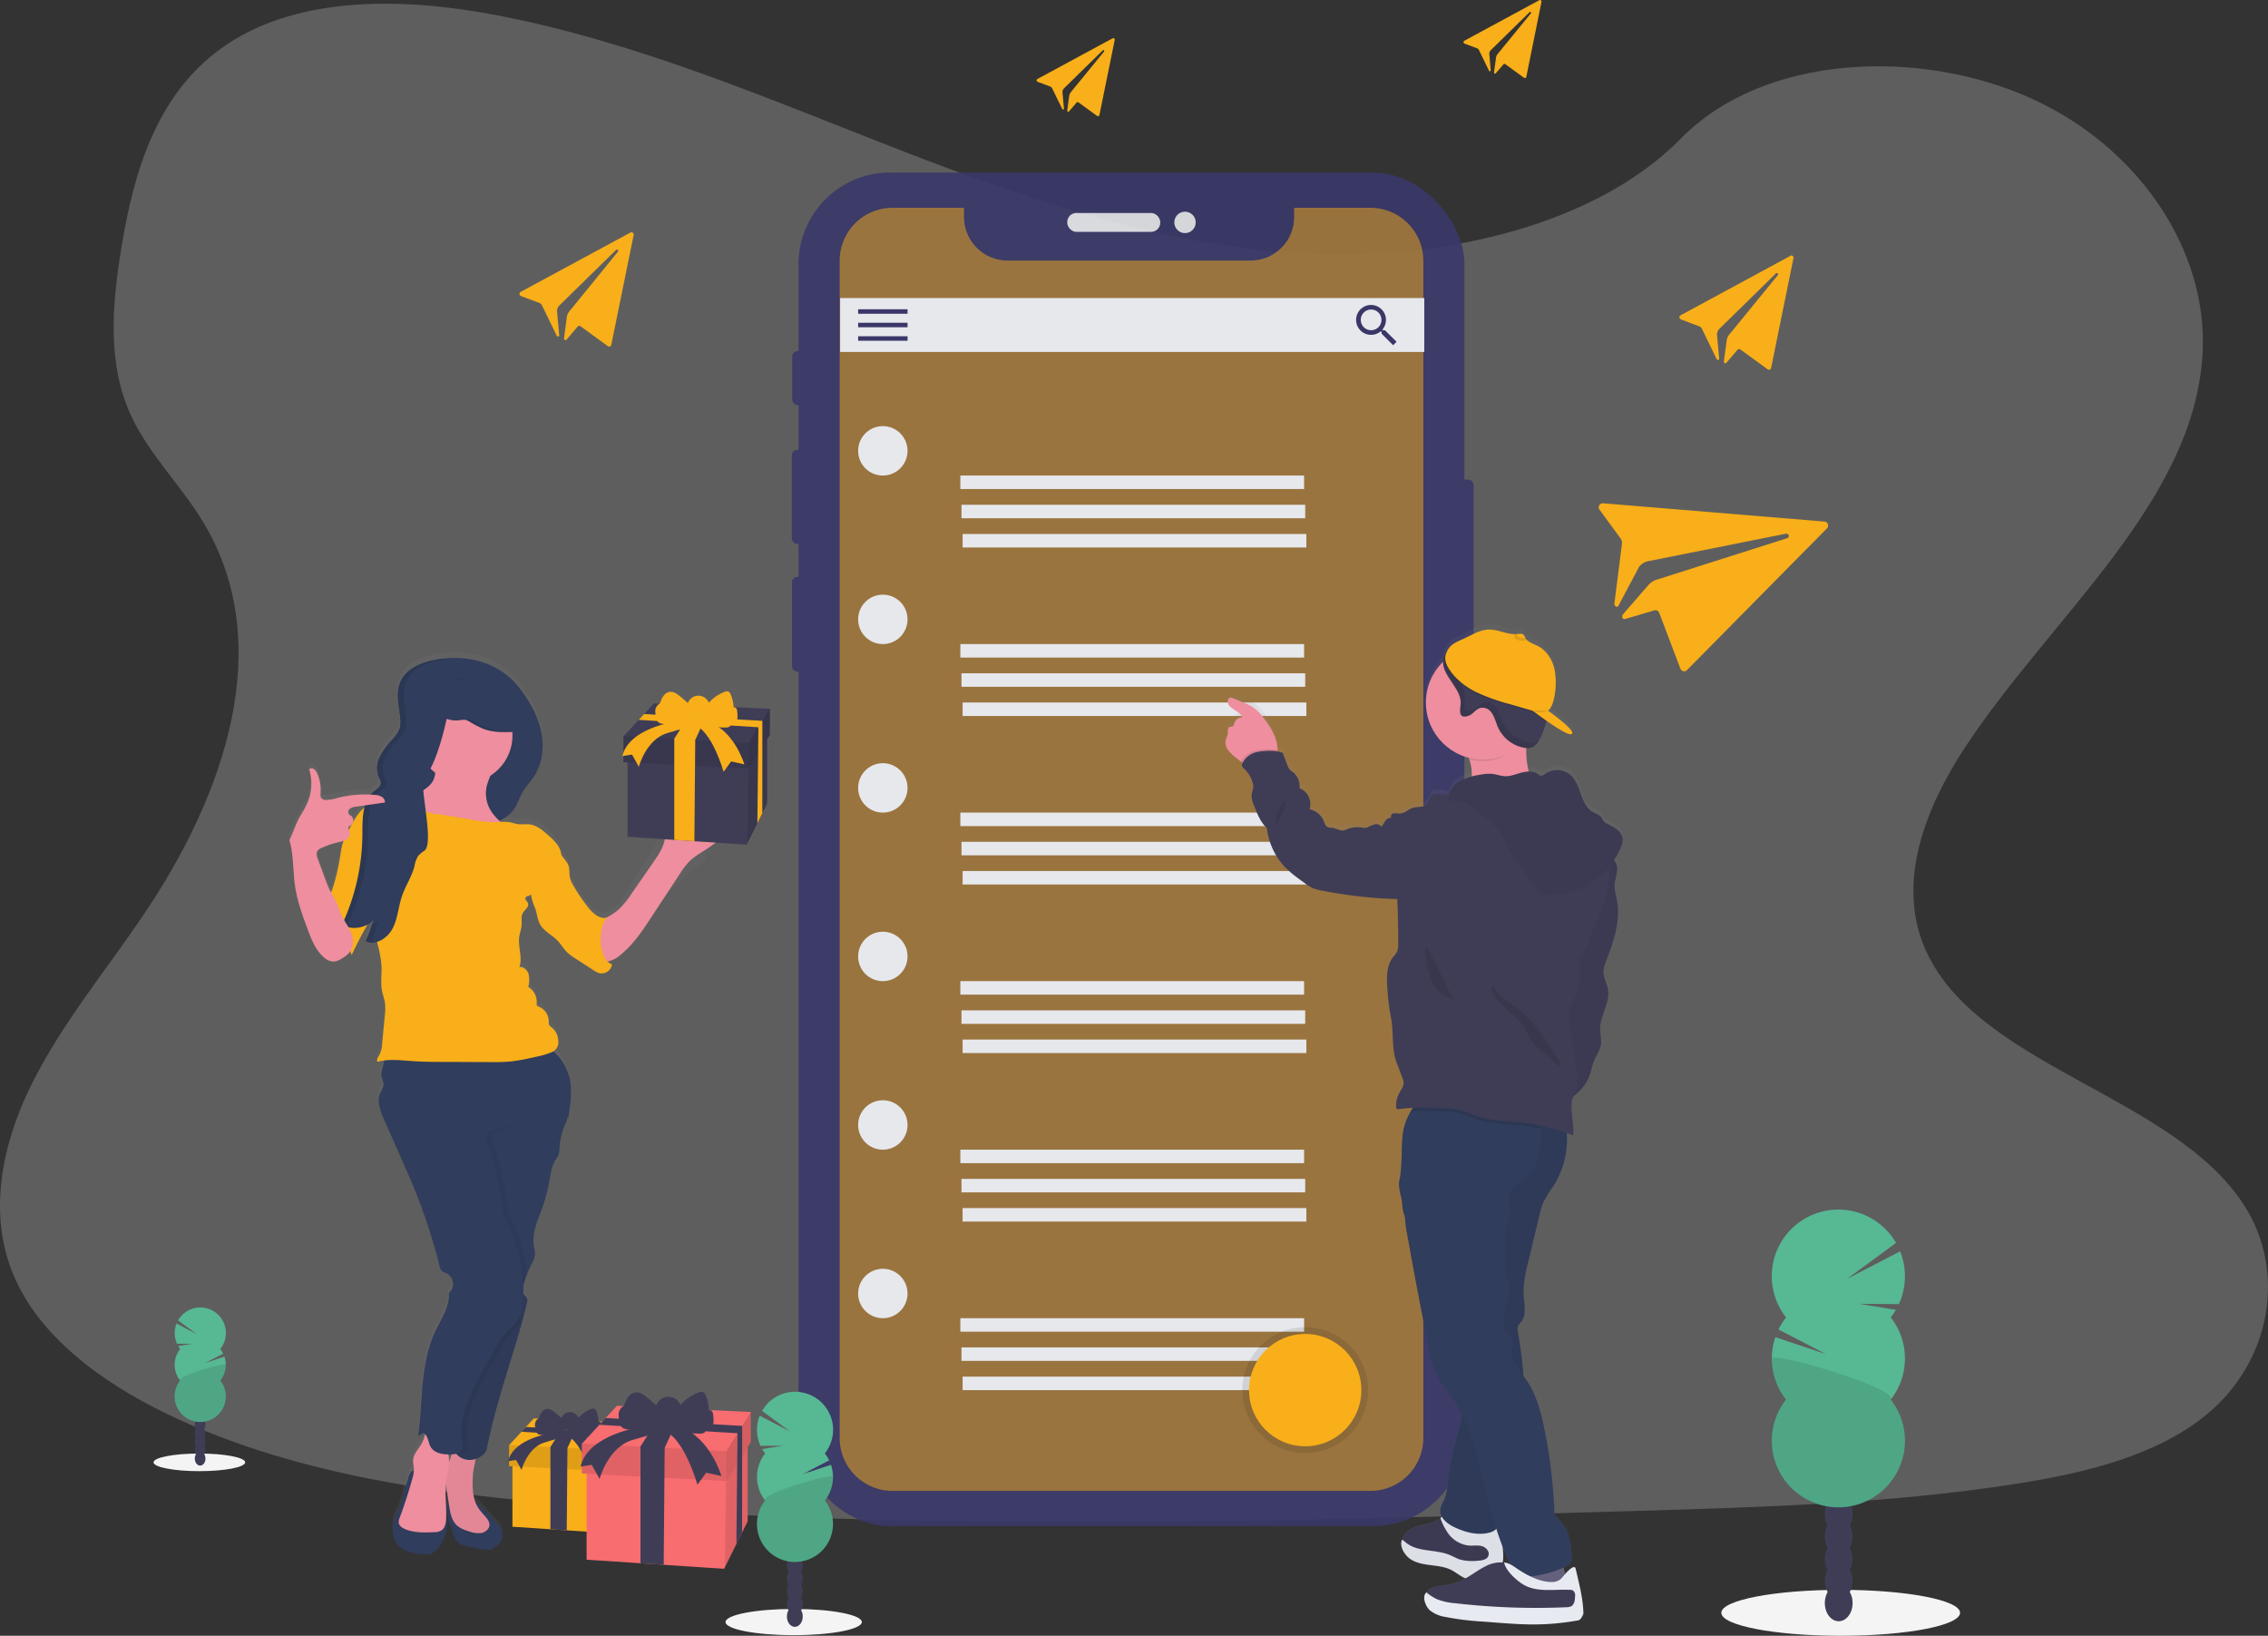 <svg xmlns="http://www.w3.org/2000/svg" xmlns:xlink="http://www.w3.org/1999/xlink" width="966" height="696.584" viewBox="0 0 966 696.584">
    <rect x="0" y="0" width="966" height="696.584" fill="#333333" stroke="none"/>
    <defs>
        <style>
            .cls-1{fill:#e3e3e3;opacity:.245}.cls-2,.cls-9{fill:#f8af19}.cls-16,.cls-18,.cls-3{opacity:.1}.cls-4{opacity:.15}.cls-16,.cls-5{fill:#3f3d56}.cls-6{opacity:.9}.cls-7{fill:#3a3768}.cls-8{fill:#e6e8ec}.cls-9{opacity:.5}.cls-10{fill:url(#linear-gradient)}.cls-11{fill:#ee8e9e}.cls-12{fill:#65617d}.cls-13{opacity:.05}.cls-14{fill:#e8eaf2}.cls-15{fill:#303d5c}.cls-17{fill:url(#linear-gradient-2)}.cls-19{fill:#f4f4f4}.cls-20{fill:#57b894}.cls-21{fill:#f86d70}
        </style>
        <linearGradient id="linear-gradient" x1="-1.02" x2="-1.02" y1="1" gradientUnits="objectBoundingBox">
            <stop offset="0" stop-color="gray" stop-opacity=".251"/>
            <stop offset=".54" stop-color="gray" stop-opacity=".122"/>
            <stop offset="1" stop-color="gray" stop-opacity=".102"/>
        </linearGradient>
        <linearGradient id="linear-gradient-2" x2="1.001" y1=".5" y2=".5" xlink:href="#linear-gradient"/>
    </defs>
    <g id="img_fitur_titip" transform="translate(-2222 -3224)">
        <path id="Path_423" d="M596.27 151.036c-61.928-2.146-120.916-22.142-177.236-44.018s-112.119-46.1-172.559-57.7c-38.88-7.455-83.343-8.506-114.666 12.336-30.126 20.021-39.889 54.687-45.121 86.814-3.941 24.168-6.258 49.584 4.531 72.238 7.5 15.713 20.808 28.921 30.015 43.967 32.016 52.362 9.4 116.94-25.322 168.063-16.243 23.988-35.162 46.865-47.72 72.392s-18.372 54.79-7.386 80.83c10.9 25.818 36.854 45.207 64.972 58.842 57.115 27.7 124.421 35.632 190.051 40.12 145.28 9.934 291.338 5.634 437 1.325 53.909-1.6 108.05-3.214 161.087-11.55 29.442-4.625 59.842-11.968 81.215-29.707 27.143-22.518 33.871-60.646 15.679-88.909-30.5-47.352-114.854-59.116-136.175-109.939-11.738-27.972.316-59.141 17.371-85.079C908.6 305.4 969.925 256.572 973.156 192.96c2.223-43.693-27.262-87.455-72.845-108.126-47.788-21.671-114.042-18.944-149.3 16.927-36.271 36.965-100.063 51.173-154.741 49.275z" class="cls-1" data-name="Path 423" transform="translate(2186.999 3181.145)"/>
        <g id="Group_57" data-name="Group 57" transform="translate(2438.449 3823.789)">
            <path id="Path_270" d="M769.265 496.84v25.892l-6.844 13.807-.217.437-18.121-1.2-6.966-.462-16.167-1.068v-30.97l16.167.456 7.23.2 18.291.515z" class="cls-2" data-name="Path 270" transform="translate(-719.14 -483.881)"/>
            <path id="Path_271" d="M859.774 501.7v24.365l-1.672 3.371-1.716 3.457-3.457 6.976.386-25.892.079-5.223 3.287-3.635 1.433-1.584z" class="cls-3" data-name="Path 271" transform="translate(-809.649 -487.214)"/>
            <path id="Path_272" d="M767.089 470.9v9.047l-.93 1.48-1.659 2.643-1.471 2.344-3.249 5.178-.079-.006-43.281-2.225v-8.921l.107-.116 5.169-5.593 1.87-2.027 3.384-3.661z" class="cls-2" data-name="Path 272" transform="translate(-716.034 -464.816)"/>
            <path id="Path_273" d="M759.78 507.287v8.921l-43.36-2.231v-8.921l.107-.116z" class="cls-3" data-name="Path 273" transform="translate(-716.034 -489.436)"/>
            <path id="Path_274" d="M861.719 474.95V484l-7.309 11.645v-8.921z" class="cls-4" data-name="Path 274" transform="translate(-810.664 -468.869)"/>
            <path id="Path_275" d="M776.02 483.05l-.006 6.077v2.929L776 515.028l-1.716 3.457.258-24.088.038-3.686.06-5.442-41.43-2.552 1.87-2.027z" class="cls-5" data-name="Path 275" transform="translate(-727.548 -472.806)"/>
            <path id="Path_276" d="M782.559 489.15l-2.9 6.3-.025 3.215-.264 31.84-6.966-.462v-35.008l3.717-5.885z" class="cls-5" data-name="Path 276" transform="translate(-754.423 -478.607)"/>
            <path id="Path_277" d="M799.174 550.495a9.194 9.194 0 0 1-5.194.182 2.065 2.065 0 0 1-.908-.421 2.36 2.36 0 0 1-.566-1.115 8.8 8.8 0 0 1-.5-2.674 2.972 2.972 0 0 1 1.112-2.382 2.954 2.954 0 0 0 .421-.314 1.746 1.746 0 0 0 .314-.663c.506-1.514 1.489-3.114 3.07-3.356 1.455-.223 2.781.792 3.9 1.747l2.46 2.1a3.887 3.887 0 0 1 7.246-.1 13.759 13.759 0 0 1 5.477-3.771 1.688 1.688 0 0 1 1.442-.057 1.637 1.637 0 0 1 .572.767 11.858 11.858 0 0 1 1.068 4.669.817.817 0 0 1 .943.314 2.166 2.166 0 0 1 .314 1.031 14.542 14.542 0 0 1 .1 1.694 2.539 2.539 0 0 1-.446 1.7 2.823 2.823 0 0 1-2.143.666.859.859 0 0 1-.223 1.273 2.468 2.468 0 0 1-1.439.28c-1.917-.019-3.953-.072-5.546-1.137-.628-.418-1.156-.977-1.788-1.4a8.681 8.681 0 0 0-5.279-.987c-1.588.097-2.87 1.439-4.407 1.954z" class="cls-5" data-name="Path 277" transform="translate(-780.597 -539.528)"/>
            <path id="Path_278" d="M773.915 573.08s-15.981 2.231-18.225 11.893l3.347-.5 2.354 4.214s2.479-9.427 9.788-11.645a83.159 83.159 0 0 1 9.911-2.6s5.078 1.238 9.663 15.981l2.6-3.595 4.6.993S794.6 576.3 785.56 573.08z" class="cls-5" data-name="Path 278" transform="translate(-755.69 -562.537)"/>
        </g>
        <g id="Group_52" class="cls-6" data-name="Group 52" transform="translate(2559.254 3297.472)">
            <rect id="Rectangle_126" width="8.472" height="69.87" class="cls-7" data-name="Rectangle 126" rx="2.29" transform="translate(281.917 130.764)"/>
            <rect id="Rectangle_127" width="4.753" height="23.005" class="cls-7" data-name="Rectangle 127" rx="2.29" transform="translate(.171 76.025)"/>
            <rect id="Rectangle_128" width="5.36" height="40.043" class="cls-7" data-name="Rectangle 128" rx="2.29" transform="translate(0 118.137)"/>
            <rect id="Rectangle_129" width="5.104" height="40.385" class="cls-7" data-name="Rectangle 129" rx="2.29" transform="translate(.085 172.183)"/>
            <rect id="Rectangle_130" width="283.627" height="576.427" class="cls-7" data-name="Rectangle 130" rx="38.99" transform="translate(2.864)"/>
            <rect id="Rectangle_131" width="39.607" height="8.045" class="cls-8" data-name="Rectangle 131" rx="3.87" transform="translate(117.317 17.217)"/>
            <circle id="Ellipse_112" cx="4.565" cy="4.565" r="4.565" class="cls-8" data-name="Ellipse 112" transform="translate(162.908 16.67)"/>
        </g>
        <path id="Path_424" d="M679.407 146.1h-32.486v3.915a18.543 18.543 0 0 1-18.551 18.543H524.86a18.551 18.551 0 0 1-18.551-18.543V146.1h-30.443a22.526 22.526 0 0 0-22.526 22.526v501.342a22.526 22.526 0 0 0 22.526 22.526h203.541a22.526 22.526 0 0 0 22.526-22.526V168.626a22.526 22.526 0 0 0-22.526-22.526z" class="cls-9" data-name="Path 424" transform="translate(2126.294 3166.393)"/>
        <path id="Rectangle_132" d="M0 0h248.79v22.962H0z" class="cls-8" data-name="Rectangle 132" transform="translate(2579.839 3350.92)"/>
        <path id="Rectangle_133" d="M0 0h21.056v1.915H0z" class="cls-7" data-name="Rectangle 133" transform="translate(2587.499 3355.699)"/>
        <path id="Rectangle_134" d="M0 0h21.056v1.915H0z" class="cls-7" data-name="Rectangle 134" transform="translate(2587.499 3361.444)"/>
        <path id="Rectangle_135" d="M0 0h21.056v1.915H0z" class="cls-7" data-name="Rectangle 135" transform="translate(2587.499 3367.189)"/>
        <path id="Path_425" d="M722.916 205.246h-.778l-.3-.239a6.549 6.549 0 0 0 1.522-4.189 6.36 6.36 0 1 0-6.326 6.4 6.566 6.566 0 0 0 4.172-1.53l.291.248v.786l4.907 4.924 1.47-1.479zm-5.882 0a4.4 4.4 0 1 1 3.128-1.3 4.428 4.428 0 0 1-3.128 1.3z" class="cls-7" data-name="Path 425" transform="translate(2088.957 3159.369)"/>
        <circle id="Ellipse_113" cx="10.524" cy="10.524" r="10.524" class="cls-8" data-name="Ellipse 113" transform="translate(2587.499 3405.462)"/>
        <path id="Rectangle_136" d="M0 0h146.408v5.745H0z" class="cls-8" data-name="Rectangle 136" transform="translate(2631.039 3426.509)"/>
        <path id="Rectangle_137" d="M0 0h146.408v5.745H0z" class="cls-8" data-name="Rectangle 137" transform="translate(2631.517 3438.948)"/>
        <path id="Rectangle_138" d="M0 0h146.408v5.745H0z" class="cls-8" data-name="Rectangle 138" transform="translate(2631.996 3451.395)"/>
        <circle id="Ellipse_114" cx="10.524" cy="10.524" r="10.524" class="cls-8" data-name="Ellipse 114" transform="translate(2587.499 3477.23)"/>
        <path id="Rectangle_139" d="M0 0h146.408v5.745H0z" class="cls-8" data-name="Rectangle 139" transform="translate(2631.039 3498.278)"/>
        <path id="Rectangle_140" d="M0 0h146.408v5.745H0z" class="cls-8" data-name="Rectangle 140" transform="translate(2631.517 3510.716)"/>
        <path id="Rectangle_141" d="M0 0h146.408v5.745H0z" class="cls-8" data-name="Rectangle 141" transform="translate(2631.996 3523.155)"/>
        <circle id="Ellipse_115" cx="10.524" cy="10.524" r="10.524" class="cls-8" data-name="Ellipse 115" transform="translate(2587.499 3548.998)"/>
        <path id="Rectangle_142" d="M0 0h146.408v5.745H0z" class="cls-8" data-name="Rectangle 142" transform="translate(2631.039 3570.045)"/>
        <path id="Rectangle_143" d="M0 0h146.408v5.745H0z" class="cls-8" data-name="Rectangle 143" transform="translate(2631.517 3582.484)"/>
        <path id="Rectangle_144" d="M0 0h146.408v5.745H0z" class="cls-8" data-name="Rectangle 144" transform="translate(2631.996 3594.923)"/>
        <circle id="Ellipse_116" cx="10.524" cy="10.524" r="10.524" class="cls-8" data-name="Ellipse 116" transform="translate(2587.499 3620.766)"/>
        <path id="Rectangle_145" d="M0 0h146.408v5.745H0z" class="cls-8" data-name="Rectangle 145" transform="translate(2631.039 3641.813)"/>
        <path id="Rectangle_146" d="M0 0h146.408v5.745H0z" class="cls-8" data-name="Rectangle 146" transform="translate(2631.517 3654.252)"/>
        <path id="Rectangle_147" d="M0 0h146.408v5.745H0z" class="cls-8" data-name="Rectangle 147" transform="translate(2631.996 3666.691)"/>
        <circle id="Ellipse_117" cx="10.524" cy="10.524" r="10.524" class="cls-8" data-name="Ellipse 117" transform="translate(2587.499 3692.534)"/>
        <path id="Rectangle_148" d="M0 0h146.408v5.745H0z" class="cls-8" data-name="Rectangle 148" transform="translate(2631.039 3713.581)"/>
        <path id="Rectangle_149" d="M0 0h146.408v5.745H0z" class="cls-8" data-name="Rectangle 149" transform="translate(2631.517 3726.02)"/>
        <path id="Rectangle_150" d="M0 0h146.408v5.745H0z" class="cls-8" data-name="Rectangle 150" transform="translate(2631.996 3738.459)"/>
        <circle id="Ellipse_118" cx="10.524" cy="10.524" r="10.524" class="cls-8" data-name="Ellipse 118" transform="translate(2587.499 3764.302)"/>
        <path id="Rectangle_151" d="M0 0h146.408v5.745H0z" class="cls-8" data-name="Rectangle 151" transform="translate(2631.039 3785.35)"/>
        <path id="Rectangle_152" d="M0 0h146.408v5.745H0z" class="cls-8" data-name="Rectangle 152" transform="translate(2631.517 3797.788)"/>
        <path id="Rectangle_153" d="M0 0h146.408v5.745H0z" class="cls-8" data-name="Rectangle 153" transform="translate(2631.996 3810.227)"/>
        <circle id="Ellipse_119" cx="26.792" cy="26.792" r="26.792" class="cls-3" data-name="Ellipse 119" transform="translate(2751.125 3789.18)"/>
        <circle id="Ellipse_120" cx="23.92" cy="23.92" r="23.92" class="cls-2" data-name="Ellipse 120" transform="translate(2753.997 3792.052)"/>
        <path id="Path_426" d="M341.068 158.411L294.28 183.69a.975.975 0 0 0 .068 1.71l7.985 3a1.941 1.941 0 0 1 1.052.983l6.2 12.772c.12.564 1.163.71 1.171.137l-.949-10.549a3.8 3.8 0 0 1 .855-2.137l24.262-23.766a.6.6 0 0 1 .53-.154.556.556 0 0 1 .3.855l-20.911 25.7a4.658 4.658 0 0 0-.855 2.1l-1.205 9.113c.1.8.727 1.094 1.223.385l4.505-5.292a.94.94 0 0 1 1.325-.222l11.609 8.463a.94.94 0 0 0 1.479-.573l9.524-46.754a.949.949 0 0 0-1.368-1.051z" class="cls-2" data-name="Path 426" transform="translate(2149.444 3164.622)"/>
        <path id="Path_427" d="M918.978 170.02l-46.788 25.313a.974.974 0 0 0 .077 1.71l7.976 3.009a1.855 1.855 0 0 1 1.052.983L887.5 213.8c.12.564 1.154.718 1.171.145l-.949-10.558a3.745 3.745 0 0 1 .855-2.129l24.253-23.766a.581.581 0 0 1 .53-.154.556.556 0 0 1 .308.855l-20.918 25.578a4.676 4.676 0 0 0-.855 2.112L890.639 215c.1.8.727 1.1 1.231.385l4.505-5.283a.94.94 0 0 1 1.325-.222l11.609 8.455a.932.932 0 0 0 1.47-.573L920.3 171a.949.949 0 0 0-1.368-1.051z" class="cls-2" data-name="Path 427" transform="translate(2065.583 3162.947)"/>
        <path id="Path_428" d="M583.778 61.694L551.83 78.971a.667.667 0 0 0 .043 1.2l5.454 2.052a1.308 1.308 0 0 1 .718.667l4.274 8.72c.085.385.8.487.8.1l-.65-7.215a2.614 2.614 0 0 1 .581-1.453L579.623 66.8a.393.393 0 0 1 .359-.1.376.376 0 0 1 .205.607l-14.277 17.46a3.2 3.2 0 0 0-.556 1.436l-.855 6.224c.068.547.487.752.855.265l3.078-3.608a.641.641 0 0 1 .855-.154l7.925 5.779a.641.641 0 0 0 1.009-.393l6.506-31.922a.641.641 0 0 0-.932-.718z" class="cls-2" data-name="Path 428" transform="translate(2112.053 3178.655)"/>
        <path id="Path_429" d="M796.449 42.666L764.5 59.952a.667.667 0 0 0 .043 1.188L770 63.192a1.291 1.291 0 0 1 .718.675l4.232 8.711c.085.385.795.487.8.1l-.616-7.207a2.624 2.624 0 0 1 .581-1.462l16.571-16.239a.393.393 0 0 1 .359-.1.376.376 0 0 1 .205.607l-14.294 17.48a3.2 3.2 0 0 0-.556 1.436l-.855 6.232c.068.539.5.744.855.256l3.078-3.608a.641.641 0 0 1 .9-.154l7.933 5.779a.633.633 0 0 0 1-.393l6.454-31.922a.641.641 0 0 0-.932-.718z" class="cls-2" data-name="Path 429" transform="translate(2081.191 3181.414)"/>
        <path id="Path_430" d="M927.721 301.076l-94.312-7.788a1.71 1.71 0 0 0-1.59 2.667l8.968 12.242a3.343 3.343 0 0 1 .616 2.488l-3.18 25.048c-.368.949 1.034 2.189 1.607 1.351l8.857-16.687a6.676 6.676 0 0 1 3.343-2.342l59.244-11.815a1.052 1.052 0 0 1 .932.282.992.992 0 0 1-.41 1.624l-56.021 17.807a8.362 8.362 0 0 0-3.275 2.347l-10.73 12.358c-.615 1.291 0 2.342 1.453 1.77l11.857-3.5a1.71 1.71 0 0 1 2.188.957l9.062 23.886a1.71 1.71 0 0 0 2.761.581l59.646-60.381a1.71 1.71 0 0 0-1.017-2.9z" class="cls-2" data-name="Path 430" transform="translate(2071.416 3145.036)"/>
        <path id="Path_431" d="M646.5 404.927a15.237 15.237 0 0 0 3.214 3.249c.8.658 1.616 1.334 2.471 1.932.239.171.487.333.735.5 0 .043-.051.085-.068.137a1.941 1.941 0 0 0-.222 1.188 2.565 2.565 0 0 0 .915 1.231 12.653 12.653 0 0 1 3.856 6.967c.291 1.547-.752 3.206-.684 4.779a13.922 13.922 0 0 0 1.214 4.463c1.308 3.317 2.693 6.762 5.3 9.181a29.682 29.682 0 0 0 5.942 14.644c2.753 3.514 6.412 6.181 10.028 8.788a19.485 19.485 0 0 0 3.7 2.325 20.92 20.92 0 0 0 3.667.983 189.089 189.089 0 0 0 32.221 3.642q.453 9.66.393 19.312a7.967 7.967 0 0 1-.445 3.12 13.879 13.879 0 0 1-1.864 2.616c-2.471 3.283-2.565 7.745-2.394 11.857a109.227 109.227 0 0 0 1.71 14.345c1.12 6.07.094 12.772 2.248 18.551l2.565 6.839a6.035 6.035 0 0 1 .5 2.026c0 1.5-.992 2.77-1.71 4.069a11.789 11.789 0 0 0-1.5 6.215 1.291 1.291 0 0 0 .179.693c.282.376.855.342 1.317.274a55.366 55.366 0 0 1 5.711-.53 10.478 10.478 0 0 0-.923 1.359 20 20 0 0 0-1.214 2.5 23.619 23.619 0 0 0-1.624 4.463 5.446 5.446 0 0 0-.162.684c-.1.462-.2.932-.274 1.394a46.158 46.158 0 0 0-.5 8.207c-.265 5.129-.521 10.464-1.017 12.02-.7 2.214.171 5.753 1.034 9.13a21.613 21.613 0 0 0 1.24 6.839 41.22 41.22 0 0 0 .855 7.215q4.437 25 9.4 49.874c.3 1.445.581 2.881.966 4.274a34.981 34.981 0 0 0 6.4 12.661 57.557 57.557 0 0 1 6.685 10.7c-.2.906-.4 1.812-.616 2.71-1.881 7.942-4.368 15.773-5.232 23.886-.342 3.232-.445 6.565-1.71 9.549-.65 1.522-1.607 2.975-1.71 4.625a5.13 5.13 0 0 0 .709 3c-.222.163-.436.333-.641.5l-.35.291c-2.428 1.932-5.685 2.325-8.677 3.1s-6.215 2.359-7.138 5.335a4.65 4.65 0 0 0-.145.573c-.547 2.736 1.111 5.642 3.42 7.249 2.488 1.71 5.582 2.24 8.549 2.625s6.087.684 8.8 2.017c2.342 1.163 4.317 3.069 6.839 3.907l.436.128c-.556.333-1.12.658-1.71.957a25.744 25.744 0 0 1-8.2 2.565c-2.889.4-6.343.59-7.831 3.112-1.214 2.086-.333 4.9 1.419 6.54a13.583 13.583 0 0 0 6.531 2.89 118.828 118.828 0 0 0 16.243 2.018l5.309.4c5.129.393 10.361.8 15.559.855a107.194 107.194 0 0 0 19.132-1.667 2.086 2.086 0 0 0 1.522-.735 2.173 2.173 0 0 0 .231-1.214 93.506 93.506 0 0 0-2.428-19.286c-.436-1.9-3.026.693-4.48 2.334a41.108 41.108 0 0 0-.658-2.8l1.137-.539a4.1 4.1 0 0 0 2.086-1.71 4.179 4.179 0 0 0 .222-2.009c-.205-4.172-.462-8.5-2.445-12.165a25.781 25.781 0 0 0-4.839-5.89 224.744 224.744 0 0 0-4.736-39.017c-1.47-6.54-3.291-13.148-7.07-18.679a57.427 57.427 0 0 0-1.5-2.077 168 168 0 0 0-2.282-18.748 4.838 4.838 0 0 1 0-2.5 7.693 7.693 0 0 1 1.376-1.9c2.274-2.932 1.342-7.1 1.077-10.814-.376-5.334.855-10.618 2.129-15.815q2.325-9.609 4.625-19.226a31.142 31.142 0 0 1 1.624-5.326 52.608 52.608 0 0 1 4.172-6.72 37.9 37.9 0 0 0 5.8-22.834c.855.308 1.71.624 2.616.966.641-5.369-1.624-11.464 0-16.508a21.218 21.218 0 0 0 6.548-7.8c1.265-2.838 1.624-6.036 2.949-8.848a27.276 27.276 0 0 0 2.24-4.745c.658-2.565-.162-5.232-.128-7.856.086-5.719 4.274-11.028 3.334-16.679-.427-2.684-1.983-5.129-1.9-7.891a13.207 13.207 0 0 1 1.1-4.274c3.146-8.335 6.249-17.209 4.633-25.98-.41-2.24-1.137-4.471-1.017-6.754.137-2.607 1.376-5.129 1.009-7.737a5.873 5.873 0 0 0-1.163-2.71 32.469 32.469 0 0 0 2.864-5.488 7.855 7.855 0 0 0 .761-3.505 6.206 6.206 0 0 0-2.471-4.172 25.006 25.006 0 0 0-4.274-2.488 3.488 3.488 0 0 1-1.257-.9 9.219 9.219 0 0 1-.71-1.351c-.855-1.462-2.676-1.923-4.12-2.8-5.215-3.18-4.711-11.379-9.164-15.576a8.908 8.908 0 0 0-11.114-.59 2.727 2.727 0 0 1-1.573.778 3.017 3.017 0 0 1-1.522-.855 6.13 6.13 0 0 0-3.762-1.043 36.083 36.083 0 0 1-1.128-9.977h.4a5.275 5.275 0 0 0 1.556-.18c2.291-.658 3.6-3.026 4.531-5.232a39.761 39.761 0 0 0 2.009-5.745c.051-.188.094-.376.137-.556 4.386 3.078 9.481 6.3 10.695 5.625 2.248-1.24-10.045-9.985-10.045-9.985a9.785 9.785 0 0 0 2.565-5.642 30.683 30.683 0 0 0 .1-12.353c-.957-4.035-3.377-7.874-7.053-9.754-1.624-.855-3.6-1.419-4.779-2.71a3.076 3.076 0 0 1-.462-.633 1.6 1.6 0 0 1-.188-.333 4.662 4.662 0 0 0-.513-1.009c-.675-.778-1.9-.539-2.915-.419h-.881c-3.642.077-7.173-1.958-10.857-1.958-4.044 0-7.48 2.342-11.037 3.95-.718.325-1.4.624-2.043.923-2.223 1.043-3.975 2.154-5.129 4.659a7.224 7.224 0 0 0-1.479 2.864 6.727 6.727 0 0 0-.188 1.47 24.458 24.458 0 0 0 11.011 41.044c.086.239.171.479.248.718a20.572 20.572 0 0 1 1.069 6.839v.487a18.558 18.558 0 0 0-5.275 2.146 10.2 10.2 0 0 0-4.446 5.463 5.337 5.337 0 0 0-.137.522 14.072 14.072 0 0 0-4.018-.692c-1.24 0-2.633.094-3.42 1.034a3.154 3.154 0 0 0-.65 1.325c-.47.436-.564 1.188-.855 1.761-1.034 1.8-3.7 1.214-5.711 1.71-2.18.539-3.9 2.565-6.147 2.565a10.5 10.5 0 0 0-2.565-.094c-.855.205-1.5 1.359-.855 1.941a2.727 2.727 0 0 0-2.565 1.24c-.616.8-1.026 1.761-1.71 2.513a2.616 2.616 0 0 0-2.667-1.034 9.9 9.9 0 0 0-2.813 1.111 4.044 4.044 0 0 1-1.24.436 5.341 5.341 0 0 1-1.513-.137 12.088 12.088 0 0 0-7.078.992c-1.949.923-3.821-.769-5.984-.906a3.343 3.343 0 0 1-2.189-.675 4.275 4.275 0 0 1-.855-1.71 8.549 8.549 0 0 0-6.258-5.54 7.284 7.284 0 0 0-4.275-8.985 7.771 7.771 0 0 0-2.667-6.771 12.526 12.526 0 0 1-1.351-1.06 6.482 6.482 0 0 1-1.24-2.291l-1.9-5.027c-.855-.171-1.5-.521-2.291-.658v-.513a16.475 16.475 0 0 0-.855-5.044 28.25 28.25 0 0 0-4.052-7.378 21.259 21.259 0 0 0-6.514-6.548 23.356 23.356 0 0 0-2.778-1.282l-4.89-2.018a2.377 2.377 0 0 0-.855-.239c-1.317 0-1.556 2.035-.855 3.12 1.487 2.2 4.839 2.813 5.788 5.3a3.77 3.77 0 0 0-3.5 2.719 1.907 1.907 0 0 1-.47 1.1c-.427.351-1.1.145-1.6.41-.855.47-.487 1.77-.581 2.753a13.216 13.216 0 0 1-.855 2.479 5.309 5.309 0 0 0 .775 4.464zm117.22 342.811c0-.5-.068-1.009-.111-1.5.1.265.2.539.3.8.855 2.257 1.821 4.48 2.83 6.677l-.171-.094a8.441 8.441 0 0 0-2.334-.667 2.4 2.4 0 0 1-.65-.06 18.226 18.226 0 0 0 .137-5.138z" class="cls-10" data-name="Path 431" transform="translate(2098.403 3136.3)"/>
        <path id="Path_432" d="M767.234 425.1c-.094 3.573-1.3 7.027-1.487 10.592 10.507.521 20.876-4.574 31.289-3.018-2.907-1.881-4.462-5.275-5.386-8.617a35.965 35.965 0 0 1-1.026-13.234 5.454 5.454 0 0 1 .137-.735c.385-1.71 1.385-4.215 1.111-5.591-.35-1.812-2.06-1.453-3.608-1.351a135.917 135.917 0 0 0-14.029 1.812c-1.205.205-12.994 3.146-13.165 2.838a55.379 55.379 0 0 1 5.13 10.504 20.407 20.407 0 0 1 1.034 6.8z" class="cls-11" data-name="Path 432" transform="translate(2081.639 3129.107)"/>
        <path id="Path_433" d="M646.5 412.187a15.383 15.383 0 0 0 3.214 3.232c.795.658 1.616 1.325 2.471 1.923a10.557 10.557 0 0 0 5.258 2.137c2.5.171 7.814-1.3 9.4-3.42a6.172 6.172 0 0 0 .9-3.59 16.3 16.3 0 0 0-.855-5.018 28 28 0 0 0-4.052-7.335c-1.812-2.513-3.821-4.993-6.514-6.514a24.815 24.815 0 0 0-2.778-1.282l-4.89-2a2.377 2.377 0 0 0-.855-.239c-1.316 0-1.556 2.018-.855 3.1 1.488 2.189 4.839 2.8 5.788 5.275a3.753 3.753 0 0 0-3.5 2.7 1.881 1.881 0 0 1-.47 1.094c-.427.351-1.1.154-1.6.41-.855.47-.487 1.761-.581 2.744a13.27 13.27 0 0 1-.855 2.462 5.249 5.249 0 0 0 .774 4.321z" class="cls-11" data-name="Path 433" transform="translate(2098.401 3130.989)"/>
        <path id="Path_434" d="M812.487 831.79c-.8-.855-2.129-.675-3.257-.5a120.936 120.936 0 0 1-18.337 1.488c-.769-3.753 1.462-7.4 2.18-11.174a9.861 9.861 0 0 1 .727-2.821c.855-1.659 2.813-2.419 4.642-2.8 3.308-.693 8.472-1.924 10.319 1.41 2.213 4.007 2.923 9.935 3.726 14.397z" class="cls-12" data-name="Path 434" transform="translate(2077.335 3069.303)"/>
        <path id="Path_435" d="M736.989 814.958c2.488 1.71 5.582 2.231 8.549 2.616s6.087.675 8.8 2.009c2.342 1.154 4.317 3.052 6.839 3.881a14.165 14.165 0 0 0 7.053.111c2.787-.521 5.753-1.539 7.258-3.941 1.334-2.137 1.2-4.856 1.009-7.369-.214-2.847-.419-5.694-.633-8.549a4.045 4.045 0 0 0-.53-2.06c-2.009-2.941-6.908 1.222-9.532 1.222-4.155 0-8.609-2.257-11.6-5.01a3.718 3.718 0 0 0-.906-.684c-1.18-.53-2.368.453-3.42 1.308l-.35.291c-2.428 1.923-5.685 2.317-8.677 3.095s-6.215 2.342-7.138 5.3a4.589 4.589 0 0 0-.145.564c-.566 2.745 1.09 5.634 3.423 7.216z" class="cls-5" data-name="Path 435" transform="translate(2085.647 3071.935)"/>
        <path id="Path_436" d="M736.989 814.958c2.488 1.71 5.582 2.231 8.549 2.616s6.087.675 8.8 2.009c2.342 1.154 4.317 3.052 6.839 3.881a14.165 14.165 0 0 0 7.053.111c2.787-.521 5.753-1.539 7.258-3.941 1.334-2.137 1.2-4.856 1.009-7.369-.214-2.847-.419-5.694-.633-8.549a4.045 4.045 0 0 0-.53-2.06c-2.009-2.941-6.908 1.222-9.532 1.222-4.155 0-8.609-2.257-11.6-5.01a3.718 3.718 0 0 0-.906-.684c-1.18-.53-2.368.453-3.42 1.308l-.35.291c-2.428 1.923-5.685 2.317-8.677 3.095s-6.215 2.342-7.138 5.3a4.589 4.589 0 0 0-.145.564c-.566 2.745 1.09 5.634 3.423 7.216z" class="cls-13" data-name="Path 436" transform="translate(2085.647 3071.935)"/>
        <path id="Path_437" d="M736.94 815.935c2.488 1.71 5.583 2.231 8.549 2.616s6.087.675 8.8 2.009c2.342 1.154 4.317 3.052 6.839 3.881a14.164 14.164 0 0 0 7.053.111 11.652 11.652 0 0 0 7.258-4.9c1.333-2.137 1.2-4.856 1.009-7.369-.214-2.847-.419-5.693-.633-8.549a4.044 4.044 0 0 0-.53-2.06c-2.009-2.941-6.908 1.223-9.532 1.223-4.155 0-8.609-2.257-11.6-5.01a3.721 3.721 0 0 0-.906-.684c-1.18-.53-2.368.453-3.419 1.308a24.453 24.453 0 0 0 2.915 5.984 12.575 12.575 0 0 0 9.147 5.728c1.855.137 3.762-.231 5.557.248s3.419 2.308 2.83 4.061-2.812 2.069-4.625 2.163a20.489 20.489 0 0 1-7.549-.521c-1.47-.5-2.812-1.308-4.274-1.9-6.087-2.565-13.772-1.111-18.808-5.377a11.32 11.32 0 0 0-1.539-1.18c-1.321 2.807 1.124 6.62 3.458 8.218z" class="cls-14" data-name="Path 437" transform="translate(2085.697 3071.932)"/>
        <path id="Path_438" d="M736.94 815.935c2.488 1.71 5.583 2.231 8.549 2.616s6.087.675 8.8 2.009c2.342 1.154 4.317 3.052 6.839 3.881a14.164 14.164 0 0 0 7.053.111 11.652 11.652 0 0 0 7.258-4.9c1.333-2.137 1.2-4.856 1.009-7.369-.214-2.847-.419-5.693-.633-8.549a4.044 4.044 0 0 0-.53-2.06c-2.009-2.941-6.908 1.223-9.532 1.223-4.155 0-8.609-2.257-11.6-5.01a3.721 3.721 0 0 0-.906-.684c-1.18-.53-2.368.453-3.419 1.308a24.453 24.453 0 0 0 2.915 5.984 12.575 12.575 0 0 0 9.147 5.728c1.855.137 3.762-.231 5.557.248s3.419 2.308 2.83 4.061-2.812 2.069-4.625 2.163a20.489 20.489 0 0 1-7.549-.521c-1.47-.5-2.812-1.308-4.274-1.9-6.087-2.565-13.772-1.111-18.808-5.377a11.32 11.32 0 0 0-1.539-1.18c-1.321 2.807 1.124 6.62 3.458 8.218z" class="cls-13" data-name="Path 438" transform="translate(2085.697 3071.932)"/>
        <path id="Path_439" d="M803.04 599.4a37.418 37.418 0 0 1-5.129 27.613 51.646 51.646 0 0 0-4.172 6.685 30.867 30.867 0 0 0-1.624 5.3l-4.625 19.167c-1.248 5.129-2.5 10.43-2.129 15.73.265 3.693 1.2 7.839-1.077 10.763a7.7 7.7 0 0 0-1.376 1.881 4.812 4.812 0 0 0 0 2.488c2.343 13.883 4.069 28.408-.154 41.838-3.821 12.174-4.044 25.647-7.3 38.008a8.415 8.415 0 0 1-2.018 4.215 6.68 6.68 0 0 1-3.035 1.445c-4.8 1.137-9.857-.2-14.328-2.274-3.146-1.453-6.531-4.009-6.258-7.463.128-1.641 1.086-3.086 1.71-4.6 1.282-2.966 1.385-6.283 1.71-9.5.855-8.07 3.351-15.858 5.232-23.757s3.163-16.149 1.573-24.108a211.01 211.01 0 0 0-15.516-47.711 5.582 5.582 0 0 0-1.419-2.129 15.149 15.149 0 0 1-2.009-1.376 6.046 6.046 0 0 1-.915-2.5c-.7-2.513-2.778-4.377-4.172-6.583-3.522-5.591-2.4-12.755-2.274-19.355.128-6.42-.8-12.892.256-19.226s4.676-12.823 10.78-14.79c3.026-.983 6.3-.761 9.464-.445 16.781 1.614 33.075 4.658 48.805 10.684z" class="cls-15" data-name="Path 439" transform="translate(2085.645 3102.204)"/>
        <path id="Path_440" d="M803.04 599.4a37.418 37.418 0 0 1-5.129 27.613 51.646 51.646 0 0 0-4.172 6.685 30.867 30.867 0 0 0-1.624 5.3l-4.625 19.167c-1.248 5.129-2.5 10.43-2.129 15.73.265 3.693 1.2 7.839-1.077 10.763a7.7 7.7 0 0 0-1.376 1.881 4.812 4.812 0 0 0 0 2.488c2.343 13.883 4.069 28.408-.154 41.838-3.821 12.174-4.044 25.647-7.3 38.008a8.415 8.415 0 0 1-2.018 4.215 6.68 6.68 0 0 1-3.035 1.445c-4.8 1.137-9.857-.2-14.328-2.274-3.146-1.453-6.531-4.009-6.258-7.463.128-1.641 1.086-3.086 1.71-4.6 1.282-2.966 1.385-6.283 1.71-9.5.855-8.07 3.351-15.858 5.232-23.757s3.163-16.149 1.573-24.108a211.01 211.01 0 0 0-15.516-47.711 5.582 5.582 0 0 0-1.419-2.129 15.149 15.149 0 0 1-2.009-1.376 6.046 6.046 0 0 1-.915-2.5c-.7-2.513-2.778-4.377-4.172-6.583-3.522-5.591-2.4-12.755-2.274-19.355.128-6.42-.8-12.892.256-19.226s4.676-12.823 10.78-14.79c3.026-.983 6.3-.761 9.464-.445 16.781 1.614 33.075 4.658 48.805 10.684z" class="cls-13" data-name="Path 440" transform="translate(2085.645 3102.204)"/>
        <path id="Path_441" d="M734.565 640.17a40.181 40.181 0 0 0 .855 7.42q4.437 24.869 9.4 49.583c.3 1.436.581 2.864.966 4.275a34.752 34.752 0 0 0 6.4 12.592c13.935 17.363 15.14 42.582 22.7 63.518.5 1.419 1.017 2.838 1.556 4.274a105.852 105.852 0 0 0 4.668 10.4 2.931 2.931 0 0 0 .958 1.24 2.864 2.864 0 0 0 1.522.3 44.324 44.324 0 0 0 19.662-4.471 4.069 4.069 0 0 0 2.086-1.71 4.161 4.161 0 0 0 .222-2c-.205-4.146-.462-8.455-2.445-12.1a25.645 25.645 0 0 0-4.839-5.865 222.419 222.419 0 0 0-4.736-38.812c-1.47-6.506-3.291-13.08-7.07-18.585-2.787-4.061-6.779-8.062-6.292-12.96.222-2.154 1.12-4.83-.633-6.1-.761-.556-1.9-.624-2.411-1.419a2.618 2.618 0 0 1-.342-1.214 30.116 30.116 0 0 1 .624-10.053 54.156 54.156 0 0 0 1.5-6.548 8.221 8.221 0 0 0-1.65-6.326c-.094-4.471 0-9.113-.06-13.584a25.316 25.316 0 0 1 .633-7.583c.333-1.171.855-2.291 1.111-3.488.94-4.274-1.394-9.4 1.385-12.823 1.154-1.419 2.941-2.12 4.454-3.146a16.3 16.3 0 0 0 6.121-8.8 48.6 48.6 0 0 0 1.71-10.772 11.222 11.222 0 0 0 0-2.334 4.357 4.357 0 0 0-.316-1.163c-.855-1.941-3.18-2.693-5.249-3.189a169.774 169.774 0 0 0-40.094-4.685c-4.993-3.419-7.805-2.188-9.917 1.419a36.538 36.538 0 0 0-2.83 6.9c-.966 2.915-1.026 19.278-1.966 22.227-1.197 3.785 2.317 11.581 2.317 15.582z" class="cls-15" data-name="Path 441" transform="translate(2085.857 3101.682)"/>
        <path id="Path_442" d="M834.967 473.31c.368 2.565-.855 5.129-1.009 7.694-.12 2.274.607 4.488 1.017 6.719 1.616 8.72-1.488 17.551-4.634 25.843a13.065 13.065 0 0 0-1.1 4.274c-.086 2.7 1.47 5.181 1.9 7.856.9 5.617-3.249 10.9-3.334 16.585 0 2.616.786 5.283.128 7.814a26.845 26.845 0 0 1-2.24 4.728c-1.325 2.8-1.71 5.984-2.949 8.8-2.291 5.129-7.215 8.438-11.891 11.5-2.667-.855-5.548-1.941-7.01-4.334a10.732 10.732 0 0 1-1.222-3.813c-1.017-5.813-.983-11.755-.94-17.654a110.126 110.126 0 0 1 .8-15.208c.949-6.412 3.026-12.593 4.522-18.9 1.881-7.959 2.847-16.183 5.779-23.817 2.565-6.7 6.591-12.729 10.823-18.491 1.607-2.206 2.881-5.343 5.984-4.839a6.574 6.574 0 0 1 5.376 5.243z" class="cls-5" data-name="Path 442" transform="translate(2075.749 3119.681)"/>
        <path id="Path_443" d="M834.967 473.31c.368 2.565-.855 5.129-1.009 7.694-.12 2.274.607 4.488 1.017 6.719 1.616 8.72-1.488 17.551-4.634 25.843a13.065 13.065 0 0 0-1.1 4.274c-.086 2.7 1.47 5.181 1.9 7.856.9 5.617-3.249 10.9-3.334 16.585 0 2.616.786 5.283.128 7.814a26.845 26.845 0 0 1-2.24 4.728c-1.325 2.8-1.71 5.984-2.949 8.8-2.291 5.129-7.215 8.438-11.891 11.5-2.667-.855-5.548-1.941-7.01-4.334a10.732 10.732 0 0 1-1.222-3.813c-1.017-5.813-.983-11.755-.94-17.654a110.126 110.126 0 0 1 .8-15.208c.949-6.412 3.026-12.593 4.522-18.9 1.881-7.959 2.847-16.183 5.779-23.817 2.565-6.7 6.591-12.729 10.823-18.491 1.607-2.206 2.881-5.343 5.984-4.839a6.574 6.574 0 0 1 5.376 5.243z" class="cls-13" data-name="Path 443" transform="translate(2075.749 3119.681)"/>
        <path id="Path_444" d="M761.07 407.794a55.386 55.386 0 0 1 5.13 10.506 24.076 24.076 0 0 0 5.8.7c7.574 0 12.943-4.274 17.4-9.754.385-1.71 2.787-3.377 2.513-4.753-.35-1.812-2.06-1.453-3.608-1.351a135.92 135.92 0 0 0-14.029 1.812c-1.246.207-13.035 3.182-13.206 2.84z" class="cls-3" data-name="Path 444" transform="translate(2081.639 3129.107)"/>
        <circle id="Ellipse_121" cx="24.279" cy="24.279" r="24.279" class="cls-11" data-name="Ellipse 121" transform="translate(2829.322 3498.893)"/>
        <path id="Path_445" d="M737.93 595.42c4.2-.248 8.429-.085 12.644.085a43.971 43.971 0 0 1 7.857.8c3.189.727 6.172 2.18 9.318 3.086 5.035 1.47 10.344 1.53 15.567 2.052a89.5 89.5 0 0 1 10.19 1.59 4.349 4.349 0 0 0-.316-1.163c-.855-1.941-3.18-2.693-5.249-3.189A169.771 169.771 0 0 0 747.847 594c-4.993-3.384-7.805-2.171-9.917 1.42z" class="cls-3" data-name="Path 445" transform="translate(2084.997 3101.688)"/>
        <path id="Path_446" d="M752.744 437.812c1.06 1.222 2.479 2.565 4.052 2.171a5.591 5.591 0 0 0 1.573-.855c2.8-1.8 6.232-2.231 9.523-2.727a139.971 139.971 0 0 0 19.663-4.411 20.047 20.047 0 0 1 5.8-1.18c4.112 0 7.762 2.761 10.336 5.984s4.377 7 6.942 10.242c1.8 2.308 3.95 4.343 5.634 6.745 4.274 6.061 5.129 13.969 4.061 21.287s-4.018 14.225-6.916 21.03a72.476 72.476 0 0 1-5.651 11.4c.975 5.557.462 11.917-2.18 16.91a16.977 16.977 0 0 0-2.206 5.027 12.709 12.709 0 0 0 .154 3.685l1.24 8.788c.376 2.676.752 5.36 1.24 8.019.855 4.864 2.1 10.139-.154 14.533-2.7 5.266.137 12.028-.573 17.953a90.132 90.132 0 0 0-23.715-5.651c-5.215-.5-10.523-.573-15.559-2.035-3.146-.915-6.13-2.368-9.318-3.095a43.186 43.186 0 0 0-7.856-.8c-5.822-.231-11.678-.462-17.431.393-.47.069-1.034.1-1.317-.273a1.255 1.255 0 0 1-.179-.684 11.643 11.643 0 0 1 1.5-6.181c.727-1.3 1.71-2.565 1.71-4.052a5.989 5.989 0 0 0-.5-2.018l-2.565-6.839c-2.154-5.745-1.128-12.413-2.248-18.449a108.075 108.075 0 0 1-1.71-14.268c-.205-4.095-.077-8.549 2.393-11.806a13.444 13.444 0 0 0 1.864-2.565 7.906 7.906 0 0 0 .445-3.1q.077-12.285-.675-24.561c2.154-3.873 4.4-7.831 6.557-11.695 2.5-4.505 5.044-9.1 6.061-14.148.667-3.351.641-6.8 1.12-10.173a4.431 4.431 0 0 1 .855-2.368 4.3 4.3 0 0 1 3.419-1.026 15.089 15.089 0 0 1 4.611.793z" class="cls-5" data-name="Path 446" transform="translate(2086.725 3125.078)"/>
        <path id="Path_447" d="M653.31 421.112a10.558 10.558 0 0 0 5.258 2.137c2.5.171 7.814-1.3 9.4-3.42a6.172 6.172 0 0 0 .9-3.591 4.43 4.43 0 0 0-1.043-.2 27.357 27.357 0 0 0-8.147.325 9.173 9.173 0 0 0-6.326 4.745z" class="cls-3" data-name="Path 447" transform="translate(2097.276 3127.245)"/>
        <path id="Path_448" d="M734.144 473.695a16.944 16.944 0 0 1-5.129 4.83c-2.411 1.248-5.249 1.274-7.968 1.223a191.221 191.221 0 0 1-33.341-3.659 20.919 20.919 0 0 1-3.667-.983 19.44 19.44 0 0 1-3.7-2.317c-3.616-2.565-7.275-5.241-10.028-8.737a29.486 29.486 0 0 1-5.942-14.576c-2.607-2.4-3.992-5.822-5.3-9.13a13.778 13.778 0 0 1-1.214-4.428c-.068-1.573.975-3.223.684-4.77a12.558 12.558 0 0 0-3.856-6.925 2.564 2.564 0 0 1-.915-1.222 1.915 1.915 0 0 1 .222-1.18 9.128 9.128 0 0 1 6.318-4.753 27.415 27.415 0 0 1 8.156-.325 18.919 18.919 0 0 1 2.667.71l1.9 5a6.445 6.445 0 0 0 1.24 2.283 12.432 12.432 0 0 0 1.351 1.052 7.694 7.694 0 0 1 2.667 6.737 7.241 7.241 0 0 1 4.274 8.942 8.549 8.549 0 0 1 6.258 5.506 4.172 4.172 0 0 0 .855 1.71 3.343 3.343 0 0 0 2.189.675c2.146.128 4.018 1.821 5.984.906a12.089 12.089 0 0 1 7.079-.992 5.334 5.334 0 0 0 1.513.128 3.814 3.814 0 0 0 1.24-.428 10.152 10.152 0 0 1 2.813-1.111 2.633 2.633 0 0 1 2.667 1.034c.684-.744 1.094-1.71 1.71-2.5a2.744 2.744 0 0 1 2.565-1.24c-.65-.573 0-1.71.855-1.932a11.415 11.415 0 0 1 2.565.094c2.248 0 3.967-2.052 6.147-2.565 2.009-.5 4.676.094 5.711-1.71.359-.633.436-1.488 1.052-1.881a2.052 2.052 0 0 1 1.359-.154 13.275 13.275 0 0 1 4.095 1.24c2.1 8.224 1 16.764-.607 25.1a22.015 22.015 0 0 1-4.462 10.344z" class="cls-5" data-name="Path 448" transform="translate(2097.212 3127.144)"/>
        <path id="Path_449" d="M747.465 517.388l10.455 21.082c-1.128-1.949-3.513-2.71-5.394-3.958a14.345 14.345 0 0 1-5.129-6.925 42.749 42.749 0 0 1-1.975-8.549c-.214-1.342-.65-3.214 0-4.428 1.163.256 1.547 1.79 2.043 2.778z" class="cls-3" data-name="Path 449" transform="translate(2083.959 3112.918)"/>
        <path id="Path_450" d="M782.325 538.093c2.359 2.334 5.24 4.052 7.839 6.121 6.061 4.83 10.387 11.447 14.61 17.953a29 29 0 0 1 2.984 5.437c-.5.427-1.24 0-1.71-.445l-8.207-7.215a18.22 18.22 0 0 1-2.736-2.77c-1.428-1.924-2.06-4.274-3.351-6.326a24.9 24.9 0 0 0-4.993-5.129c-1.881-1.616-10.549-8.942-8.438-11.789 1.506.812 2.754 2.924 4.002 4.163z" class="cls-3" data-name="Path 450" transform="translate(2079.183 3110.115)"/>
        <path id="Path_451" d="M761.262 431.085a24.361 24.361 0 0 1 8.694-2.864 18.218 18.218 0 0 1 5.522-.393c1.71.214 3.351.855 5.07.966 2.419.137 4.736-.855 7.061-1.479s5.027-.855 6.993.521a2.958 2.958 0 0 0 1.522.812 2.71 2.71 0 0 0 1.573-.77 8.942 8.942 0 0 1 11.114.59c4.454 4.172 3.95 12.327 9.164 15.491 1.445.855 3.283 1.334 4.121 2.8a10.061 10.061 0 0 0 .709 1.342 3.574 3.574 0 0 0 1.257.855 24.922 24.922 0 0 1 4.275 2.471 6.172 6.172 0 0 1 2.471 4.155 7.789 7.789 0 0 1-.761 3.488 32.733 32.733 0 0 1-31.81 20.338 5.026 5.026 0 0 1-3.334-1.034 6.32 6.32 0 0 1-1.171-1.923c-2.453-5.129-7.053-8.942-9.985-13.832-1.71-2.915-2.855-6.172-4.676-9.036-2.744-4.351-6.933-7.566-11.028-10.686-2.308-1.761-4.881-3.608-7.779-3.479-2.565.111-4.463.248-3.514-2.924a10.139 10.139 0 0 1 4.512-5.409z" class="cls-5" data-name="Path 451" transform="translate(2082.302 3125.744)"/>
        <path id="Path_452" d="M761.262 431.085a24.361 24.361 0 0 1 8.694-2.864 18.218 18.218 0 0 1 5.522-.393c1.71.214 3.351.855 5.07.966 2.419.137 4.736-.855 7.061-1.479s5.027-.855 6.993.521a2.958 2.958 0 0 0 1.522.812 2.71 2.71 0 0 0 1.573-.77 8.942 8.942 0 0 1 11.114.59c4.454 4.172 3.95 12.327 9.164 15.491 1.445.855 3.283 1.334 4.121 2.8a10.061 10.061 0 0 0 .709 1.342 3.574 3.574 0 0 0 1.257.855 24.922 24.922 0 0 1 4.275 2.471 6.172 6.172 0 0 1 2.471 4.155 7.789 7.789 0 0 1-.761 3.488 32.733 32.733 0 0 1-31.81 20.338 5.026 5.026 0 0 1-3.334-1.034 6.32 6.32 0 0 1-1.171-1.923c-2.453-5.129-7.053-8.942-9.985-13.832-1.71-2.915-2.855-6.172-4.676-9.036-2.744-4.351-6.933-7.566-11.028-10.686-2.308-1.761-4.881-3.608-7.779-3.479-2.565.111-4.463.248-3.514-2.924a10.139 10.139 0 0 1 4.512-5.409z" class="cls-13" data-name="Path 452" transform="translate(2082.302 3125.744)"/>
        <path id="Path_453" d="M746.954 840.229a13.6 13.6 0 0 0 6.531 2.872 118.808 118.808 0 0 0 16.243 2l5.309.41c5.129.393 10.361.786 15.559.812a107.179 107.179 0 0 0 19.132-1.658 2.087 2.087 0 0 0 1.522-.735 2.128 2.128 0 0 0 .231-1.205 92.6 92.6 0 0 0-2.368-19.184c-.6-2.565-5.24 3.215-5.454 3.42a5.289 5.289 0 0 1-4.215 2.24c-5.343.291-11.319-2.958-15.568-5.847a19.669 19.669 0 0 0-2.876-1.787 8.758 8.758 0 0 0-2.334-.667 14.114 14.114 0 0 0-7.942 1.616c-3.2 1.581-5.984 3.856-9.147 5.48a25.726 25.726 0 0 1-8.2 2.564c-2.89.393-6.343.59-7.831 3.095-1.225 2.137-.346 4.945 1.408 6.574z" class="cls-5" data-name="Path 453" transform="translate(2083.975 3068.481)"/>
        <path id="Path_454" d="M746.9 841.192a13.5 13.5 0 0 0 6.531 2.864 117.456 117.456 0 0 0 16.243 2.009l5.309.41c5.129.393 10.361.786 15.559.812a107.173 107.173 0 0 0 19.133-1.658 2.087 2.087 0 0 0 1.522-.735 8.553 8.553 0 0 0 1.188-2.163c-.111-6.463-1.864-12.909-3.317-19.209-.6-2.565-5.24 3.214-5.454 3.42a5.289 5.289 0 0 1-4.215 2.24c-5.343.291-11.319-2.958-15.568-5.847a19.668 19.668 0 0 0-2.881-1.787 8.761 8.761 0 0 0-2.334-.667c.684 3.847 6.2 8.489 9.045 9.9 5.753 2.855 12.592 1.436 19.013 1.77a2.566 2.566 0 0 1 1.342.325 2.717 2.717 0 0 1 .8 2.522c-.051 1.53-.248 3.334-1.581 4.112a4.6 4.6 0 0 1-2.129.444 300.744 300.744 0 0 1-47.4-1.71 25.814 25.814 0 0 1-7.694-1.71 20.317 20.317 0 0 1-4.48-2.881c-2.073 1.666-.389 5.906 1.368 7.539z" class="cls-14" data-name="Path 454" transform="translate(2084.033 3068.475)"/>
        <path id="Path_455" d="M761.486 387.886c.094 2.5-1.624 7.378 3.069 5.984 2.8-.812 3.591-4.121 7.138-3.42s4.368 5.129 5.574 7.976a15.286 15.286 0 0 0 11.062 8.942 6.652 6.652 0 0 0 3.043 0c2.291-.658 3.6-3.018 4.531-5.206a39.676 39.676 0 0 0 2.009-5.711 24.22 24.22 0 0 0 .727-4.2 19.3 19.3 0 0 0 0-2.9c-.427-5.711-3.676-10.917-7.839-14.849s-9.207-6.779-14.2-9.583a20.626 20.626 0 0 0-5.232-2.334 17.387 17.387 0 0 0-5.531-.231 19.391 19.391 0 0 0-7.036 1.65 9.84 9.84 0 0 0-2.479 1.71 7.445 7.445 0 0 0-2.146 3.582c-.9 3.685 1.453 7.01 3.36 9.925 1.719 2.69 3.822 5.434 3.95 8.665z" class="cls-5" data-name="Path 455" transform="translate(2082.668 3135.029)"/>
        <path id="Path_456" d="M670.35 453.238c1-2.565 5.215-9.523 4-11.968a31.988 31.988 0 0 0-3.214 5.736c-.795 1.994-.145 4.617-.786 6.232z" class="cls-3" data-name="Path 456" transform="translate(2094.804 3123.561)"/>
        <path id="Path_457" d="M757.394 379.842c-1.915-2.915-4.274-6.241-3.368-9.925a7.7 7.7 0 0 1 2.736-4.086 6.526 6.526 0 0 0-.693 1.71c-.906 3.693 1.453 7.01 3.36 9.925 1.71 2.565 3.8 5.343 3.933 8.549.094 2.513-1.624 7.386 3.078 5.984 2.8-.812 3.582-4.129 7.138-3.42s4.36 5.129 5.565 7.976a15.277 15.277 0 0 0 11.062 8.934 6.651 6.651 0 0 0 3.044 0 4.5 4.5 0 0 0 1.436-.7 6.215 6.215 0 0 1-3.471 3.069 6.651 6.651 0 0 1-3.043 0 15.3 15.3 0 0 1-11.071-8.942c-1.2-2.864-1.983-7.224-5.565-7.976s-4.343 2.565-7.138 3.42c-4.7 1.359-2.984-3.514-3.078-5.984-.086-3.2-2.219-5.944-3.925-8.534z" class="cls-3" data-name="Path 457" transform="translate(2082.69 3134.508)"/>
        <path id="Path_458" d="M756.563 374.335a21.7 21.7 0 0 0 1.445 2.06 24.7 24.7 0 0 0 3.317 3.42 29.907 29.907 0 0 0 2.24 1.761 35.782 35.782 0 0 0 4.531 2.7 82.569 82.569 0 0 0 14.533 5.2l9.694 2.821c1.188.855 3.368 2.522 5.771 4.206a24.231 24.231 0 0 0 .727-4.2 19.3 19.3 0 0 0 0-2.9c-.427-5.711-3.676-10.917-7.839-14.849s-9.207-6.779-14.2-9.583a20.629 20.629 0 0 0-5.232-2.334 17.39 17.39 0 0 0-5.531-.231 19.388 19.388 0 0 0-7.036 1.65 9.841 9.841 0 0 0-2.479 1.71 9.489 9.489 0 0 0-1.24 2.624c-.624 2.047.214 4.184 1.299 5.945z" class="cls-3" data-name="Path 458" transform="translate(2082.512 3135.021)"/>
        <path id="Path_459" d="M756.564 372.8a21.581 21.581 0 0 0 1.445 2.052 23.789 23.789 0 0 0 3.317 3.42 25.987 25.987 0 0 0 2.231 1.778 36.9 36.9 0 0 0 4.531 2.71 83.967 83.967 0 0 0 14.533 5.2l9.694 2.813c3.419 2.565 14.7 10.951 16.6 9.9 2.248-1.231-10.045-9.934-10.045-9.934l-.564.427c1.8-1.128 2.744-3.753 3.146-5.984a30.383 30.383 0 0 0 .1-12.293c-.957-4.018-3.377-7.822-7.053-9.7-1.624-.855-3.6-1.4-4.779-2.693a3.268 3.268 0 0 1-.462-.624 2.178 2.178 0 0 1-.188-.333 4.412 4.412 0 0 0-.513-1c-.675-.778-1.9-.547-2.915-.419h-.325a4.05 4.05 0 0 1-.556 0c-3.642.085-7.172-1.941-10.857-1.941-4.044 0-7.48 2.334-11.037 3.924-.718.325-1.4.624-2.043.923-2.565 1.2-4.5 2.471-5.557 5.873-.627 1.992.211 4.129 1.297 5.901z" class="cls-2" data-name="Path 459" transform="translate(2082.512 3135.909)"/>
        <path id="Path_460" d="M789.752 358.456a1.769 1.769 0 0 0-.222.855 1.71 1.71 0 0 0 .607 1.308 3 3 0 0 0 1.53.539 11.125 11.125 0 0 0 1.2.094 3.206 3.206 0 0 0 1.573-.265 1.885 1.885 0 0 0 .273-.18 3.278 3.278 0 0 1-.462-.624c-.094.068-.188.051-.547 0a9.014 9.014 0 0 1-1.966-.333 2.265 2.265 0 0 1-.735-.359 2.154 2.154 0 0 1-.692-1.06z" class="cls-3" data-name="Path 460" transform="translate(2077.509 3135.582)"/>
        <path id="Path_461" d="M804.949 396.486a4.614 4.614 0 0 1-1.71.624 6.747 6.747 0 0 1-1.3.205 7.2 7.2 0 0 1-3.18-.855" class="cls-3" data-name="Path 461" transform="translate(2076.17 3130.063)"/>
        <path id="Rectangle_154" d="M0 0h44.223v21.697H0z" class="cls-16" data-name="Rectangle 154" transform="translate(2394.072 3515.503)"/>
        <path id="Rectangle_155" d="M0 0h44.223v21.697H0z" class="cls-16" data-name="Rectangle 155" transform="translate(2394.072 3576.415)"/>
        <path id="Rectangle_156" d="M0 0h44.223v21.697H0z" class="cls-16" data-name="Rectangle 156" transform="translate(2394.072 3637.325)"/>
        <path id="Rectangle_157" d="M0 0h44.223v21.697H0z" class="cls-16" data-name="Rectangle 157" transform="translate(2394.072 3698.236)"/>
        <path id="Path_462" d="M362.292 435.646c1.231-.787.744-2.89-.53-3.608a6.2 6.2 0 0 0-4.274-.205 1.71 1.71 0 0 0-.915-1.838v-.316c.855-.8.513-2.513-.5-3.24a6.531 6.531 0 0 0-3.984-.7 5.283 5.283 0 0 0-1.71-4.505 1.411 1.411 0 0 0-.923-.444c-.8 0-1.06 1.069-1.12 1.864a36.814 36.814 0 0 1-1.026 6.164l-25.912 43.4c-2.889 4.172 6.087-8.31 3.2-4.138a37.374 37.374 0 0 1-5.129 6.343 25.2 25.2 0 0 1-5.77 3.856 6.787 6.787 0 0 1-3.941-1.111 15.945 15.945 0 0 1-3.787-3.753 74.04 74.04 0 0 1-6.112-9.087 11.4 11.4 0 0 1-1.4-3.249c-.393-1.8 0-3.753-.718-5.437a8.44 8.44 0 0 0-1.111-1.77l-1.787-2.385a.418.418 0 0 1 0-.1c-.205-3.531-3.061-6.241-5.728-8.549-2.274-1.983-4.736-4.052-7.694-4.437-1.607-.205-3.249.1-4.856-.1-1.308-.162-2.565-.658-3.847-.855a16.913 16.913 0 0 0-3.779-.077l-.539-.487a15.011 15.011 0 0 0 6.754-5.676c1.24-2 1.906-4.274 3.052-6.352 1.393-2.5 3.42-4.574 5.035-6.976 3.727-5.7 4.411-13.037 2.907-19.663s-5.052-12.669-9.216-18.055c-8.01-10.361-21.449-14.208-34.1-12.174-.855.128-1.71.291-2.522.47a31.954 31.954 0 0 0-6.2 1.983 15.721 15.721 0 0 0-6.762 5.275 11.441 11.441 0 0 0-1.18 2.189 12.509 12.509 0 0 0-.573 1.8 18.568 18.568 0 0 0-.308 5.642 43.6 43.6 0 0 0 .2 1.932 7.453 7.453 0 0 0 .12.966c.085.641.18 1.291.265 1.932.137.966.265 1.932.359 2.881a18 18 0 0 1 .1 2.035v.5a8.005 8.005 0 0 1-.222 1.5 7.7 7.7 0 0 1-.248.787 9.915 9.915 0 0 1-1.18 2.171 29.052 29.052 0 0 1-2.112 2.565l-.727.855-.718.855a29.837 29.837 0 0 0-2.607 3.531 16.774 16.774 0 0 0-1.034 1.932 14.151 14.151 0 0 0-.581 1.556 11.2 11.2 0 0 0-.453 2.163c0 .188-.043.368-.051.556a9.336 9.336 0 0 0 0 1.094 7.546 7.546 0 0 0 .12 1.077 8.263 8.263 0 0 0 .633 2.077c0 .094.094.188.137.274s.094.18.137.274.18.368.265.547a3.975 3.975 0 0 1 .274.855v.3a1.962 1.962 0 0 1 0 .316 3.419 3.419 0 0 1-1.231 2.129c-.162.154-.342.3-.513.445l-.265.214-.539.427-.521.419a10.258 10.258 0 0 0-1.257 1.257 46.328 46.328 0 0 0-13.969 1.368 19.071 19.071 0 0 1-5.018.906 2.5 2.5 0 0 1-2.171-.915 3.283 3.283 0 0 1-.222-1.992 17.192 17.192 0 0 0-1.334-8.181 4.6 4.6 0 0 0-1.342-1.949 1.9 1.9 0 0 0-2.214-.12 20.86 20.86 0 0 1-.573 13.918 45.92 45.92 0 0 1-3.214 6.036c-1.906 3.24-2.975 6.95-4.668 10.31 1.9 6.42 1.479 13.276 2.471 19.893.923 6.172 3.078 12.071 5.24 17.953 1.633 4.42 3.42 9.019 6.942 12.131a6.369 6.369 0 0 0 4.274 1.864 7.549 7.549 0 0 0 3.36-1.265 13.089 13.089 0 0 0 2.83-2.086 6.449 6.449 0 0 0 .855-1.111 4.189 4.189 0 0 0 .624 1.573 173 173 0 0 1 6.668-12.875 11.033 11.033 0 0 0 2-1.368c.043.145.077.3.111.453-.1.4-.205.812-.316 1.214s-.231.769-.351 1.146-.171.564-.265.855-.222.667-.342 1l-.41 1.086c-.1.257-.2.513-.308.769a39.061 39.061 0 0 1-.812 1.864 5.6 5.6 0 0 0 .71.291l.162.051a6.16 6.16 0 0 0 .658.162h.239l.5.051h.778a7.848 7.848 0 0 0 1.761-.308c.111.445.214.9.325 1.342a47.791 47.791 0 0 1 1.607 9.156c.154 3.505-.453 7.061.214 10.515.351 1.787 1.043 3.505 1.291 5.317a22.1 22.1 0 0 1-.094 5.129l-1.163 12.293a10.506 10.506 0 0 1-1.052 4.334c-.581 1-1.513 2.146-.932 3.137a20.393 20.393 0 0 1 2.932-.564 106.64 106.64 0 0 0-.992 3.932 6.915 6.915 0 0 0-.231 3.035 19.266 19.266 0 0 1 .855 2.778c.145 1.5-.855 2.821-1.47 4.215-1.47 3.556.094 7.566 1.65 11.114l4.6 10.438q1.881 4.275 3.779 8.549c1.12 2.565 2.248 5.129 3.326 7.694a249.2 249.2 0 0 1 12.037 36.085 4.225 4.225 0 0 0 .616 1.565c.641.855 1.8 1.1 2.736 1.624a5.1 5.1 0 0 1 .564 8.147c.539 6.275-4.163 12.336-6.583 18.149-5.574 13.362-4.565 28.417-6.48 42.745l2.163-1.265a2.847 2.847 0 0 1 .7.462c-.051.265-.1.53-.171.8a12.73 12.73 0 0 1-1.393 3.471c-1.257 2.171-3.18 4.1-3.471 6.583-.18 1.5.282 3 .274 4.514v.419c-.188-.188-.479-.171-.923.171a5.489 5.489 0 0 0-1.359 2.565c-.376 1.069-.675 2.163-.975 3.257l-1.051 3.864a44.815 44.815 0 0 1-2.257 6.788 28.538 28.538 0 0 0-2 4.616 14.269 14.269 0 0 0-.351 3.958 12.037 12.037 0 0 0 .547 3.744 9.327 9.327 0 0 0 5.463 5.189 25.648 25.648 0 0 0 7.591 1.428 6.48 6.48 0 0 0 1.992-.051 5.47 5.47 0 0 0 1.941-1.009c3.514-2.565 5.335-7.352 5.651-11.712a16.942 16.942 0 0 0-.479-2.659c.214-4.745-.479-9.515-.111-14.242.068.539.154 1.069.231 1.607l.855 5.309a1.12 1.12 0 0 0-.291-.5 12.233 12.233 0 0 0-.308 6.087 35.622 35.622 0 0 0 1.71 5.9l1.137 3.172a5.685 5.685 0 0 0 5.309 4.48 43.02 43.02 0 0 0 9.575 1.633 2.2 2.2 0 0 0 1.265-.231 7.279 7.279 0 0 0 .564-.479 5.209 5.209 0 0 1 .923-.539 6.036 6.036 0 0 0 2.932-3.471 5.5 5.5 0 0 0-.539-4.5 10.321 10.321 0 0 0-1.3-1.573l-5.7-6.044a32.737 32.737 0 0 0-2.8-2.958 1.043 1.043 0 0 0-.915-.308c-1.547-3.864-1.351-8.4-1.077-12.635.077-1.265.769-3.9 1.052-6.053a9.634 9.634 0 0 0 3.026-1.633 4.634 4.634 0 0 0 1.71-2.565c2.872-14.7 7.531-28.955 11.883-43.283.427-1.411.855-2.83 1.274-4.274l.53-1.812c.137-.5.291-.992.427-1.487.239-.855.47-1.667.692-2.5.068-.222.128-.453.188-.675a.812.812 0 0 0 0-.137c.282-1.026.547-2.052.812-3.078l.308-1.18c.333-1.308.65-2.624.966-3.932.043-.18.085-.368.12-.556a2.41 2.41 0 0 0-.094-1.394 2.289 2.289 0 0 0-.333-.479 5.174 5.174 0 0 0-.291-.316l-.316-.35a3.156 3.156 0 0 1-.581-1.094v-1.2c0-.393-.051-.855-.077-1.274a12.985 12.985 0 0 1 .376-1.659c.094-.325.205-.65.308-.974s.248-.855.385-1.214a3.035 3.035 0 0 0 .761-2.06 43.737 43.737 0 0 1 1.71-3.8 11.549 11.549 0 0 0 1.53-4.1 16.4 16.4 0 0 0-.5-3.9c-.855-5.42 1.659-10.712 3.522-15.867a70.443 70.443 0 0 0 3.1-11.644c.547-3.052.923-6.241 2.565-8.882a13.318 13.318 0 0 0 1.368-2.359 9.481 9.481 0 0 0 .368-2.693 29.529 29.529 0 0 1 2.625-10.66 6.275 6.275 0 0 0 .684-2.069.857.857 0 0 0 0-.145v-.205l.427-.06c.727-4.6 1.453-9.729.957-14.354a21.945 21.945 0 0 0-7.335-13.858h.085a4.5 4.5 0 0 0 2.095-4.069 7.916 7.916 0 0 0-2.949-6.206 3.018 3.018 0 0 1-1-1.026 3.12 3.12 0 0 1-.12-1.351 6.891 6.891 0 0 0-4.274-6.378 1.574 1.574 0 0 1-.692-.4 1.71 1.71 0 0 1-.171-1.214 7.463 7.463 0 0 0-3.6-6.839 11.721 11.721 0 0 0 .154-5.411c-.513-1.71-2.154-3.308-3.958-3.078 1.47-4.01-.615-8.472-.06-12.7.239-1.812.966-3.556 1.06-5.386.086-1.659-.333-3.42.479-4.907s2.727-2.565 2.231-4.138c-.214-.684-.855-1.146-1.128-1.812s.855-1.71 1.479-1.3c.282-.214.564-.445.855-.675a13.985 13.985 0 0 0 .5 2.5c.4 1.368 1.034 2.659 1.453 4.018.65 2.077.855 4.326 1.9 6.232 1.71 3.043 5.189 4.548 7.583 7.078 1.4 1.479 2.4 3.3 3.847 4.745a21.292 21.292 0 0 0 3.591 2.693l7.694 4.992a8.722 8.722 0 0 0 2.633 1.308 4.5 4.5 0 0 0 5.3-3.813 5.043 5.043 0 0 1-1.9-1.171.7.7 0 0 0 .325-.051 12.174 12.174 0 0 0 4.958-2.633c5.488-4.368 9.4-10.336 13.285-16.2 4.035-6.147 23.475-22.415 23.475-22.415v-6.6a23.808 23.808 0 0 0 6.472-5.505 7.138 7.138 0 0 0 1.624-4.215 3.71 3.71 0 0 0-2.26-3.713zm-161.625 15.806q-.564 3.591-1.376 7.147a69.453 69.453 0 0 1-2.3 8.07c-.1.274-.205.556-.3.855a27.02 27.02 0 0 1-.8-1.547c-.633-1.308-1.137-2.676-1.641-4.035l-3.214-8.677c-.419-1.12-.855-2.428-.214-3.462a3.881 3.881 0 0 1 1.838-1.376 36.677 36.677 0 0 1 7.053-2.394 20.712 20.712 0 0 0 2.274-.6 33.914 33.914 0 0 0-1.32 6.019zm3.556-10.823a1.308 1.308 0 0 1 0-1.257 2.781 2.781 0 0 1 .855-.581 1.7 1.7 0 0 0 .239-.171zm6.668-9.4a16.614 16.614 0 0 0-2.565 2.633 27.014 27.014 0 0 0-2.206 3.42 2.479 2.479 0 0 0-.915-2.522 5.2 5.2 0 0 1-.855-.564 1.753 1.753 0 0 1 .35-2.454 5.129 5.129 0 0 1 2.565-.855l3.838-.564c-.051.248-.128.564-.214.863zm36.025 279.2a14.028 14.028 0 0 0-.222-3.419c.479 0 .949 0 1.419-.043z" class="cls-17" data-name="Path 462" transform="translate(2166.116 3134.272)"/>
        <path id="Path_463" d="M246.839 370.841c-6.677 1.069-14.106 3.642-16.662 9.9-1.924 4.728-.436 10.054.06 15.14a11.574 11.574 0 0 1-.145 4.027c-.547 2.146-2.069 3.881-3.531 5.54a29.45 29.45 0 0 0-5.087 7.121 10.444 10.444 0 0 0-.342 8.549 6.284 6.284 0 0 1 .855 2.24c.077 1.71-1.71 2.838-3.078 3.95-5.01 4.146-4.8 11.7-4.839 18.218a92.123 92.123 0 0 1-8.711 38.47 11.763 11.763 0 0 0 13.165-1.71 43.967 43.967 0 0 1-2.992 8.617c4.274 2.052 9.352-1.317 11.481-5.523s2.377-9.1 3.89-13.559 4.2-8.344 5.343-12.823a11.819 11.819 0 0 1 1.522-4.274 11.2 11.2 0 0 1 2.667-2.274 26.023 26.023 0 0 0 9.4-12.823c5.2 1.146 10.489 2.3 15.781 1.821s10.695-2.881 13.49-7.4c1.24-2 1.906-4.274 3.052-6.343 1.393-2.5 3.42-4.574 5.035-6.967 3.719-5.694 4.411-13.02 2.9-19.662s-5.044-12.652-9.207-18.038c-7.973-10.385-21.403-14.232-34.047-12.197z" class="cls-15" data-name="Path 463" transform="translate(2162.278 3133.857)"/>
        <path id="Path_464" d="M203.842 466.679q-.564 3.59-1.368 7.13a68.848 68.848 0 0 1-2.3 8.062 7.694 7.694 0 0 0-.727 3.71 6.668 6.668 0 0 0 .9 2.206c3.043 5.411 7.155 10.643 7.506 16.85.094 1.547 0 3.223.855 4.5q3.539-7.591 7.8-14.815c2.966-5.044 6.275-10.13 7.13-15.918a30.145 30.145 0 0 0-.111-8.181c-.393-3.043-1.077-6.164-2.932-8.6-2.018-2.642-7.549-6.617-11.114-5.8-4.237.99-5.109 7.462-5.639 10.856z" class="cls-2" data-name="Path 464" transform="translate(2163.138 3121.465)"/>
        <path id="Path_465" d="M330.37 492.537c3.992-1.633 8.062-3.36 11.225-6.283a36.446 36.446 0 0 0 5.129-6.326l9.4-13.567c2.223-3.214 4.514-6.6 4.993-10.481a34.529 34.529 0 0 0 9.4-21.3c.068-.8.333-1.838 1.129-1.855a1.419 1.419 0 0 1 .923.436 5.283 5.283 0 0 1 1.71 4.505 6.232 6.232 0 0 1 3.975.693c1.111.8 1.411 2.787.214 3.42a1.71 1.71 0 0 1 1.2 1.941c1.436-.291 3.009-.521 4.274.2s1.761 2.821.53 3.608a3.719 3.719 0 0 1 2.377 3.565 7.121 7.121 0 0 1-1.624 4.206c-3.6 4.83-9.968 6.788-14.14 11.114a33.6 33.6 0 0 0-3.685 4.924l-12.1 18.404c-3.847 5.856-7.8 11.823-13.285 16.183a12.188 12.188 0 0 1-4.95 2.633 5.488 5.488 0 0 1-5.2-1.445c-1.214-1.376-1.385-3.351-1.513-5.181-.316-3.068.223-6.274.018-9.394z" class="cls-11" data-name="Path 465" transform="translate(2144.156 3124.802)"/>
        <path id="Path_466" d="M279.3 800.224a10.372 10.372 0 0 1 1.291 1.573 5.48 5.48 0 0 1 .547 4.488 6.1 6.1 0 0 1-2.932 3.471 5.174 5.174 0 0 0-.923.53 7.3 7.3 0 0 1-.564.479 2.273 2.273 0 0 1-1.265.24 44.011 44.011 0 0 1-9.575-1.633 7.685 7.685 0 0 1-3.95-1.855 7.592 7.592 0 0 1-1.351-2.625l-1.137-3.163a36.623 36.623 0 0 1-1.71-5.89 12.191 12.191 0 0 1 .308-6.078 1.829 1.829 0 0 1 .419 1.24 13.772 13.772 0 0 0 2.436 5.9 4.727 4.727 0 0 0 3.8 2.385 35.407 35.407 0 0 0 6.07.778 1.813 1.813 0 0 0 .855-.1 1.48 1.48 0 0 0 .692-.855 3.685 3.685 0 0 0 0-2.5c-.539-1.539-2.052-2.565-2.778-4.018-.53-1.086.214-2.274 1.308-1.359a33.788 33.788 0 0 1 2.8 2.949z" class="cls-15" data-name="Path 466" transform="translate(2154.715 3072.991)"/>
        <path id="Path_467" d="M268.7 774.4c-.325 5.129-.556 10.592 2.24 14.875 1 1.539 2.342 2.83 3.488 4.274a5.077 5.077 0 0 1 1.248 2.565c.171 1.872-1.59 3.471-3.42 3.813a11.519 11.519 0 0 1-5.514-.795 13.393 13.393 0 0 1-4.676-2.206c-2.428-2.052-3.069-5.471-3.556-8.609l-1.137-7.292a23.145 23.145 0 0 1-.41-5.309 23.5 23.5 0 0 1 1.428-5.736l1.872-5.48a2.565 2.565 0 0 1 .855-1.359 2.376 2.376 0 0 1 1.419-.265c1.8.094 6.3.744 7.173 2.642.722 1.659-.877 6.917-1.01 8.882z" class="cls-11" data-name="Path 467" transform="translate(2154.792 3076.895)"/>
        <path id="Path_468" d="M268.7 774.4c-.325 5.129-.556 10.592 2.24 14.875 1 1.539 2.342 2.83 3.488 4.274a5.077 5.077 0 0 1 1.248 2.565c.171 1.872-1.59 3.471-3.42 3.813a11.519 11.519 0 0 1-5.514-.795 13.393 13.393 0 0 1-4.676-2.206c-2.428-2.052-3.069-5.471-3.556-8.609l-1.137-7.292a23.145 23.145 0 0 1-.41-5.309 23.5 23.5 0 0 1 1.428-5.736l1.872-5.48a2.565 2.565 0 0 1 .855-1.359 2.376 2.376 0 0 1 1.419-.265c1.8.094 6.3.744 7.173 2.642.722 1.659-.877 6.917-1.01 8.882z" class="cls-13" data-name="Path 468" transform="translate(2154.792 3076.895)"/>
        <path id="Path_469" d="M309.179 597.431a.855.855 0 0 1 0 .145 6.4 6.4 0 0 1-.684 2.069 29.613 29.613 0 0 0-2.625 10.643 9.4 9.4 0 0 1-.368 2.684 13.324 13.324 0 0 1-1.368 2.359c-1.624 2.642-2 5.83-2.565 8.874a69.242 69.242 0 0 1-3.1 11.627c-1.855 5.129-4.36 10.438-3.514 15.85a16.239 16.239 0 0 1 .5 3.89 11.549 11.549 0 0 1-1.53 4.1c-.633 1.231-1.2 2.5-1.71 3.787s-1.034 2.813-1.453 4.275c-.5 1.71-.855 3.813.316 5.215a6.689 6.689 0 0 1 .94 1.154 3.043 3.043 0 0 1 0 1.966q-.983 4.172-2.12 8.309c-.581 2.171-1.2 4.326-1.838 6.48-4.685 15.747-9.994 31.332-13.148 47.463-.453 2.317-3.42 3.984-5.736 4.488a7.54 7.54 0 0 1-6.591-1.761l-.453-.453c-2.419-2.565-2.77-6.6-2.565-10.207.855-16.593 9.173-31.785 13.148-47.917a91.8 91.8 0 0 0 2.565-17.79c.932-20.039 1.3-41.206-4.36-60.449-1.18-4-2.565-8.549-.462-12.114 1.342-2.274 3.821-3.608 6.266-4.582a40.316 40.316 0 0 1 31.263.8 11.271 11.271 0 0 1-.043 1.205 12.251 12.251 0 0 0 .624 5.523 6.891 6.891 0 0 1 .611 2.367z" class="cls-15" data-name="Path 469" transform="translate(2154.42 3102.737)"/>
        <path id="Path_470" d="M236.4 781.315l-1.051 3.856a44.508 44.508 0 0 1-2.257 6.788 28.88 28.88 0 0 0-2 4.608 14.235 14.235 0 0 0-.342 3.95 11.79 11.79 0 0 0 .547 3.744 9.293 9.293 0 0 0 5.454 5.181 25.647 25.647 0 0 0 7.591 1.428 6.48 6.48 0 0 0 1.992-.051 5.5 5.5 0 0 0 1.932-1.009c3.514-2.565 5.335-7.344 5.651-11.695a14.532 14.532 0 0 0-.6-2.984c-.274-.368-2.932 1.137-1.8 2.385 1.71 1.864-3.249.9-5.753.744a23.194 23.194 0 0 1-3.249-.539l-4.061-.855c-1.325-.291-2.855-.744-3.326-2.018s.556-2.787 1.359-4.018c2.12-3.274 2.659-7.292 3.155-11.165.094-.761 1.043-5.685-.915-4.155a5.489 5.489 0 0 0-1.359 2.565c-.368 1.06-.668 2.154-.968 3.24z" class="cls-15" data-name="Path 470" transform="translate(2158.597 3075.101)"/>
        <path id="Path_471" d="M291.08 685.761c-1.154-1.4-.812-3.471-.316-5.215.188-.65.393-1.3.607-1.941l-15.927-5.386c-.06 1.428-.12 2.855-.188 4.275a91.972 91.972 0 0 1-2.565 17.8c-3.975 16.123-12.336 31.315-13.148 47.874-.188 3.821.222 8.087 3.043 10.66a7.532 7.532 0 0 0 6.591 1.761c2.308-.5 5.283-2.171 5.736-4.5 3.155-16.123 8.455-31.708 13.148-47.464q2.2-7.335 3.958-14.79a3.017 3.017 0 0 0 0-1.958 5.974 5.974 0 0 0-.94-1.12z" class="cls-13" data-name="Path 471" transform="translate(2154.421 3089.902)"/>
        <path id="Path_472" d="M243.3 760.773c-1.257 2.163-3.18 4.086-3.471 6.574-.18 1.5.282 3 .274 4.505a14.267 14.267 0 0 1-.658 3.676q-2.325 8.4-5.36 16.576a4.514 4.514 0 0 0-.419 2.248c.205 1.282 1.436 2.12 2.633 2.625 3.787 1.624 8.062 1.513 12.182 1.342a6.386 6.386 0 0 0 3.42-.8c1.47-1.009 1.838-3.009 1.932-4.8.282-5.129-.59-10.361 0-15.508.205-1.872.6-3.719.9-5.582a16.386 16.386 0 0 0-.239-7.78 18.175 18.175 0 0 0-2.915-4.9 15.286 15.286 0 0 0-4.052-4.035c-.479-.291-1.864-1.171-2.351-.615-.248.282-.137 1.034-.18 1.385a12.926 12.926 0 0 1-.282 1.607 13.124 13.124 0 0 1-1.414 3.482z" class="cls-11" data-name="Path 472" transform="translate(2158.172 3078.162)"/>
        <path id="Path_473" d="M277.667 603.878a4.369 4.369 0 0 0-.291 3.625c.53 2.206 1.411 4.274 2.129 6.463a89.338 89.338 0 0 1 2.736 11.746c.675 3.591 2.086 7.592 1.5 11.2a80.052 80.052 0 0 1 8.463 26.5c.325 2.377-4.958 5.454-4.856 7.856.2 4.762 4 5.129 1.188 8.959-.137.188 1.052 4.445.855 4.633-1.146 1.376-2.565 2.471-3.821 3.762a28.947 28.947 0 0 0-4.027 5.907c-7.267 13.105-17.756 27.981-14.533 42.616a2.565 2.565 0 0 1-1.385 2.633 6.944 6.944 0 0 1-3.069.709h-.5c-2.419-2.565-2.77-6.6-2.565-10.207.855-16.593 9.173-31.785 13.148-47.917a91.8 91.8 0 0 0 2.565-17.79c.932-20.039 1.3-41.206-4.36-60.449-1.18-4-2.565-8.549-.462-12.114 1.342-2.274 3.821-3.608 6.266-4.582a40.316 40.316 0 0 1 31.263.8 11.256 11.256 0 0 1-.043 1.205 12.25 12.25 0 0 0 .624 5.523 6.89 6.89 0 0 1 .624 2.4c0 .051.291-3.223.282-3.18-6.506.94-13.294 5.2-19.8 6.13a45.492 45.492 0 0 0-9.934 2.188 4.454 4.454 0 0 0-1.997 1.384z" class="cls-13" data-name="Path 473" transform="translate(2154.431 3102.753)"/>
        <path id="Path_474" d="M227.435 564.562q-1.325 4.172-2.308 8.429a7 7 0 0 0-.239 3.026 17.335 17.335 0 0 1 .855 2.779c.154 1.5-.855 2.821-1.462 4.215-1.47 3.548.094 7.549 1.641 11.062l4.6 10.438 3.779 8.549c1.12 2.565 2.248 5.087 3.325 7.651a248.53 248.53 0 0 1 12.028 36.034 4.35 4.35 0 0 0 .616 1.573c.641.855 1.8 1.094 2.736 1.616a5.1 5.1 0 0 1 .564 8.139c.539 6.266-4.163 12.319-6.583 18.124-5.565 13.345-4.557 28.382-6.471 42.745l2.163-1.257c2.077.949 2 3.89 3.12 5.882 1.71 2.992 5.771 3.419 9.2 3.189a7 7 0 0 0 3.069-.71 2.565 2.565 0 0 0 1.385-2.633c-3.232-14.636 7.258-29.5 14.533-42.625a28.453 28.453 0 0 1 4.027-5.9c1.231-1.3 2.676-2.394 3.821-3.762 3.206-3.847 3.616-9.276 3.42-14.277a79.976 79.976 0 0 0-9.1-33.717c.573-3.608-.855-7.6-1.5-11.19a88.607 88.607 0 0 0-2.727-11.712c-.718-2.163-1.6-4.275-2.129-6.472a3.448 3.448 0 0 1 2.342-4.95 45.72 45.72 0 0 1 9.951-2.257l22.364-3.214c.727-4.591 1.453-9.72.957-14.337a22.056 22.056 0 0 0-15.764-18.449 3.35 3.35 0 0 0-2.924.188 116.418 116.418 0 0 0-59.287 3.821z" class="cls-15" data-name="Path 474" transform="translate(2159.618 3106.54)"/>
        <path id="Path_475" d="M249.115 422.308a11.011 11.011 0 0 1-.983 6.4 10.078 10.078 0 0 1-2.565 2.813 19.159 19.159 0 0 1-7.369 3.668c-1.59.393-3.368.667-4.411 1.923-1.573 1.9-.522 4.762.855 6.839 2.317 3.591 5.54 6.839 9.669 7.993 3.3.9 6.839.342 10.19.932 2.445.419 4.745 1.428 7.155 2.009a21.141 21.141 0 0 0 19.415-5.42c-3.582-2.753-7.3-5.677-9.156-9.8a13.9 13.9 0 0 1-.7-9.4c.855-3.06 2.8-6.035 2.2-9.147s-3.676-5.266-6.719-6.318a43.274 43.274 0 0 0-8.421-1.71c-1.582-.214-11.592-2.428-12.216-1.334-.35.615 1.71 4.274 1.983 5.078a19.149 19.149 0 0 1 1.073 5.474z" class="cls-11" data-name="Path 475" transform="translate(2158.267 3127.887)"/>
        <circle id="Ellipse_122" cx="20.312" cy="20.312" r="20.312" class="cls-11" data-name="Ellipse 122" transform="translate(2399.663 3516.871)"/>
        <path id="Path_476" d="M247.094 447.035l13.772 2.325a52.156 52.156 0 0 0 10.259 1.034 28.552 28.552 0 0 1 5.668 0c1.3.214 2.565.71 3.856.855 1.607.205 3.24-.1 4.847.1 2.992.385 5.454 2.453 7.694 4.428 2.659 2.325 5.523 5.035 5.719 8.549a2.394 2.394 0 0 1-.162 1.18 3.463 3.463 0 0 1-1.017 1.069c-2.565 2.077-3.95 5.181-5.753 7.916a30.717 30.717 0 0 1-6.839 7.378c-.6-.385-1.71.633-1.479 1.291s.915 1.128 1.128 1.812c.487 1.556-1.436 2.7-2.231 4.129s-.393 3.24-.479 4.907c-.094 1.821-.855 3.565-1.06 5.377-.556 4.232 1.53 8.686.06 12.687 1.812-.231 3.42 1.334 3.958 3.078a11.575 11.575 0 0 1-.162 5.4 7.437 7.437 0 0 1 3.6 6.8 1.633 1.633 0 0 0 .18 1.214 1.71 1.71 0 0 0 .692.4 6.839 6.839 0 0 1 4.274 6.369 3.069 3.069 0 0 0 .128 1.342 3.009 3.009 0 0 0 .992 1.034 7.916 7.916 0 0 1 2.958 6.189 4.476 4.476 0 0 1-2.1 4.069c-2.915 1.479-6.044 2.06-9.25 2.753a79.418 79.418 0 0 1-8.951 1.581 80.542 80.542 0 0 1-8.378.265l-18.431-.077c-5.129 0-10.361 0-15.525-.385-4.822-.325-9.754-.932-14.422.333-.581-.983.351-2.137.932-3.129a10.541 10.541 0 0 0 1.051-4.334l1.163-12.276a22.577 22.577 0 0 0 .086-5.129c-.248-1.8-.932-3.514-1.282-5.309-.667-3.42-.06-6.993-.214-10.5a49.183 49.183 0 0 0-1.607-9.147l-3.591-14.995c-.581-2.419-.855-5.215-1.8-7.532q-4.223-10.823-8.831-21.466a2.265 2.265 0 0 1 .162-1.906l3.043-5.454a34.613 34.613 0 0 1 2.787-4.445 17.508 17.508 0 0 1 10.259-6.309 18.115 18.115 0 0 1 11.968 1.77c1.419.761 2.736 1.71 4.18 2.419 2.437 1.238 5.429 2.528 8.148 2.34z" class="cls-2" data-name="Path 476" transform="translate(2162.126 3123.719)"/>
        <path id="Path_477" d="M309.5 463.85l4.8 6.395a8.906 8.906 0 0 1 1.111 1.77c.727 1.71.325 3.642.718 5.437a11.456 11.456 0 0 0 1.4 3.24 73.572 73.572 0 0 0 6.1 9.079 15.781 15.781 0 0 0 3.8 3.744 6.224 6.224 0 0 0 5.129.906 3.172 3.172 0 0 0-1.71 1.522 18.561 18.561 0 0 0-1.188 11.883 12.423 12.423 0 0 0 1.334 3.89 5.821 5.821 0 0 0 3.061 2.642 4.505 4.505 0 0 1-5.3 3.8 8.926 8.926 0 0 1-2.633-1.308l-7.694-4.984a22.182 22.182 0 0 1-3.582-2.693c-1.436-1.436-2.445-3.257-3.847-4.736-2.385-2.565-5.89-4.035-7.583-7.07-1.052-1.906-1.24-4.155-1.889-6.232-.427-1.359-1.052-2.642-1.462-4.009-1.265-4.215-.351-8.857 1.582-12.823s5.007-7.085 7.853-10.453z" class="cls-2" data-name="Path 477" transform="translate(2148.619 3120.284)"/>
        <path id="Path_478" d="M277.761 391.831a26.741 26.741 0 0 0-7.147-7.429c-3.787-2.838-8.156-5.189-12.883-5.454a13.925 13.925 0 0 0-5.8.949c-.085-5.736-1.513-9.558-5.087-8.976-6.677 1.069-14.106 3.642-16.662 9.9-1.923 4.728-.436 10.054.06 15.14a11.576 11.576 0 0 1-.145 4.027c-.547 2.146-2.069 3.881-3.531 5.54a29.451 29.451 0 0 0-5.087 7.121 10.444 10.444 0 0 0-.342 8.549 6.284 6.284 0 0 1 .855 2.24c.077 1.71-1.71 2.838-3.078 3.95-5.01 4.146-4.8 11.7-4.839 18.218a92.123 92.123 0 0 1-8.711 38.47 11.763 11.763 0 0 0 13.165-1.71 43.971 43.971 0 0 1-2.992 8.617c4.274 2.052 9.352-1.317 11.481-5.523s2.377-9.1 3.89-13.559 4.2-8.344 5.343-12.823a11.819 11.819 0 0 1 1.522-4.274 11.2 11.2 0 0 1 2.667-2.274c4.377-3.137-2.06-26.912-.35-32.024 2.565.564 7.215-11.7 9.874-24.176a12.635 12.635 0 0 0 5.779.573 7.369 7.369 0 0 1 2.069-.145 5.506 5.506 0 0 1 1.8.735 44.4 44.4 0 0 0 6.147 3.163c4.411 1.641 9.258 1.428 13.952 1.188a13.875 13.875 0 0 0-1.949-10.011z" class="cls-15" data-name="Path 478" transform="translate(2162.278 3133.778)"/>
        <g id="Group_53" class="cls-18" data-name="Group 53" transform="translate(2367.656 3504.637)">
            <path id="Path_479" d="M207.748 484.073a92.251 92.251 0 0 0 8.711-38.47c0-6.514-.18-14.072 4.839-18.218 1.334-1.111 3.155-2.214 3.069-3.95a6.1 6.1 0 0 0-.855-2.24 10.486 10.486 0 0 1 .333-8.549 29.692 29.692 0 0 1 5.087-7.121c1.462-1.658 2.992-3.42 3.539-5.54a11.79 11.79 0 0 0 .145-4.027c-.5-5.129-1.992-10.413-.06-15.14 2.471-6.061 9.506-8.66 16.012-9.789a3.42 3.42 0 0 0-1.71-.111c-6.677 1.069-14.106 3.642-16.662 9.9-1.924 4.728-.436 10.054.06 15.14a11.575 11.575 0 0 1-.145 4.026c-.547 2.146-2.069 3.881-3.531 5.54a29.451 29.451 0 0 0-5.087 7.121 10.444 10.444 0 0 0-.342 8.549 6.284 6.284 0 0 1 .855 2.24c.077 1.71-1.71 2.838-3.078 3.95-5.01 4.146-4.8 11.7-4.839 18.218a92.123 92.123 0 0 1-8.711 38.47 11.387 11.387 0 0 0 6.454 1.205 11.054 11.054 0 0 1-4.084-1.204z" data-name="Path 479" transform="translate(-205.38 -370.859)"/>
            <path id="Path_480" d="M219.644 509.887a43.931 43.931 0 0 0 2.984-8.617 10.832 10.832 0 0 1-2.89 1.915 43.5 43.5 0 0 1-2.488 6.7 6.327 6.327 0 0 0 3.924.5 6.3 6.3 0 0 1-1.53-.5z" data-name="Path 480" transform="translate(-207.102 -389.783)"/>
            <path id="Path_481" d="M262.628 381.266a13.68 13.68 0 0 1 3.864-.906l-.453-.043a13.68 13.68 0 0 0-3.42.257c-.008.226.009.453.009.692z" data-name="Path 481" transform="translate(-213.686 -372.229)"/>
            <path id="Path_482" d="M277.128 404.964a45 45 0 0 1-6.155-3.163 5.36 5.36 0 0 0-1.8-.735 6.421 6.421 0 0 0-1.889.12 7.013 7.013 0 0 1 1.308.616 44.4 44.4 0 0 0 6.147 3.163 27.682 27.682 0 0 0 10.3 1.334 24.261 24.261 0 0 1-7.911-1.335z" data-name="Path 482" transform="translate(-214.362 -375.239)"/>
            <path id="Path_483" d="M260.3 400.57c-.043.18-.085.359-.12.547a12.293 12.293 0 0 0 3.018.077 12.983 12.983 0 0 1-2.9-.624z" data-name="Path 483" transform="translate(-213.332 -375.171)"/>
        </g>
        <path id="Path_484" d="M206.261 498.339a7.4 7.4 0 0 1-1.992 5.933 12.981 12.981 0 0 1-2.83 2.078 7.447 7.447 0 0 1-3.36 1.265 6.327 6.327 0 0 1-4.274-1.864c-3.531-3.1-5.3-7.694-6.933-12.114-2.163-5.839-4.317-11.738-5.24-17.9-.992-6.608-.573-13.456-2.462-19.868 1.71-3.36 2.753-7.061 4.659-10.3a46.839 46.839 0 0 0 3.214-6.027 20.731 20.731 0 0 0 .53-13.892 1.881 1.881 0 0 1 2.223.12 4.523 4.523 0 0 1 1.342 1.941 17.226 17.226 0 0 1 1.325 8.164 3.3 3.3 0 0 0 .239 2 2.564 2.564 0 0 0 2.171.915 19.082 19.082 0 0 0 5.01-.915 46.763 46.763 0 0 1 15.448-1.274 7.4 7.4 0 0 1 3.009.735 2.813 2.813 0 0 1 1.556 2.522l-12.353 1.8a5.061 5.061 0 0 0-2.565.855 1.71 1.71 0 0 0-.359 2.445 5.738 5.738 0 0 0 .855.573 2.565 2.565 0 0 1-.1 4.061 2.565 2.565 0 0 0-.855.581c-.5.675.171 1.573.376 2.394a3.009 3.009 0 0 1-1.479 3.078A10.447 10.447 0 0 1 200 456.8a36.315 36.315 0 0 0-7.053 2.4 3.813 3.813 0 0 0-1.838 1.368c-.607 1.034-.205 2.342.214 3.462l3.214 8.669c.5 1.359 1.009 2.719 1.641 4.018.855 1.71 1.829 3.3 2.667 4.984a52.249 52.249 0 0 1 2.009 4.856c1.62 4.443 4.86 7.097 5.407 11.782z" class="cls-11" data-name="Path 484" transform="translate(2166.079 3125.872)"/>
        <path id="Path_485" d="M377.685 442.078a3.838 3.838 0 0 0-1.411 2.06.855.855 0 0 0 .325.923.94.94 0 0 0 .573 0 5.429 5.429 0 0 0 2.479-1.18 2.567 2.567 0 0 0-.744.6.855.855 0 0 0-.094.906 1.171 1.171 0 0 0 .812.427 7.924 7.924 0 0 0 3.582-.171 4.8 4.8 0 0 0-1.5.855 1.983 1.983 0 0 0-.667 1.539.735.735 0 0 0 .265.581 1.077 1.077 0 0 0 .393.137 9.653 9.653 0 0 0 3.326 0 1.71 1.71 0 0 0 1.4-.855 2.094 2.094 0 0 0-.325-1.607 8.918 8.918 0 0 1-.855-4.069 1.65 1.65 0 0 0-.12-.855 1.5 1.5 0 0 0-.744-.538c-1.18-.522-2.77-1.24-4.086-.812a8.439 8.439 0 0 0-2.609 2.059z" class="cls-11" data-name="Path 485" transform="translate(2137.482 3123.761)"/>
        <ellipse id="Ellipse_123" cx="50.84" cy="9.78" class="cls-19" data-name="Ellipse 123" rx="50.84" ry="9.78" transform="translate(2955.161 3901.024)"/>
        <ellipse id="Ellipse_124" cx="5.916" cy="7.745" class="cls-5" data-name="Ellipse 124" rx="5.916" ry="7.745" transform="translate(2999.24 3898.904)"/>
        <ellipse id="Ellipse_125" cx="5.916" cy="7.745" class="cls-5" data-name="Ellipse 125" rx="5.916" ry="7.745" transform="translate(2999.24 3889.441)"/>
        <ellipse id="Ellipse_126" cx="5.916" cy="7.745" class="cls-5" data-name="Ellipse 126" rx="5.916" ry="7.745" transform="translate(2999.24 3879.969)"/>
        <ellipse id="Ellipse_127" cx="5.916" cy="7.745" class="cls-5" data-name="Ellipse 127" rx="5.916" ry="7.745" transform="translate(2999.24 3870.497)"/>
        <ellipse id="Ellipse_128" cx="5.916" cy="7.745" class="cls-5" data-name="Ellipse 128" rx="5.916" ry="7.745" transform="translate(2999.24 3861.024)"/>
        <ellipse id="Ellipse_129" cx="5.916" cy="7.745" class="cls-5" data-name="Ellipse 129" rx="5.916" ry="7.745" transform="translate(2999.24 3851.561)"/>
        <ellipse id="Ellipse_130" cx="5.916" cy="7.745" class="cls-5" data-name="Ellipse 130" rx="5.916" ry="7.745" transform="translate(2999.24 3842.088)"/>
        <path id="Path_487" d="M968.4 691.045a29.985 29.985 0 0 0 2.206-3.24l-15.559-2.565 16.824.128a28.442 28.442 0 0 0 .539-22.466l-22.561 11.7 20.808-15.294a28.357 28.357 0 1 0-46.831 31.725 29.308 29.308 0 0 0-3.232 5.129l20.193 10.49-21.526-7.224a28.373 28.373 0 0 0 4.565 26.621 28.348 28.348 0 1 0 44.574 0 28.383 28.383 0 0 0 0-35.05z" class="cls-20" data-name="Path 487" transform="translate(2058.906 3093.98)"/>
        <path id="Path_488" d="M917.78 719.279a28.212 28.212 0 0 0 6.061 17.525 28.348 28.348 0 1 0 44.574 0c3.796-4.821-50.635-20.704-50.635-17.525z" class="cls-3" data-name="Path 488" transform="translate(2058.899 3083.279)"/>
        <path id="Path_493" d="M19.517 0C30.3 0 39.034 1.68 39.034 3.753S30.3 7.506 19.517 7.506 0 5.826 0 3.753 8.738 0 19.517 0z" class="cls-19" data-name="Path 493" transform="translate(2287.391 3842.976)"/>
        <ellipse id="Ellipse_140" cx="2.274" cy="2.975" class="cls-5" data-name="Ellipse 140" rx="2.274" ry="2.975" transform="translate(2304.967 3842.164)"/>
        <ellipse id="Ellipse_141" cx="2.274" cy="2.975" class="cls-5" data-name="Ellipse 141" rx="2.274" ry="2.975" transform="translate(2304.967 3838.531)"/>
        <ellipse id="Ellipse_142" cx="2.274" cy="2.975" class="cls-5" data-name="Ellipse 142" rx="2.274" ry="2.975" transform="translate(2304.967 3834.889)"/>
        <ellipse id="Ellipse_143" cx="2.274" cy="2.975" class="cls-5" data-name="Ellipse 143" rx="2.274" ry="2.975" transform="translate(2304.967 3831.256)"/>
        <ellipse id="Ellipse_144" cx="2.274" cy="2.975" class="cls-5" data-name="Ellipse 144" rx="2.274" ry="2.975" transform="translate(2304.967 3827.622)"/>
        <ellipse id="Ellipse_145" cx="2.274" cy="2.975" class="cls-5" data-name="Ellipse 145" rx="2.274" ry="2.975" transform="translate(2309.967 3816.989)"/>
        <ellipse id="Ellipse_146" cx="2.274" cy="2.975" class="cls-5" data-name="Ellipse 146" rx="2.274" ry="2.975" transform="translate(2309.967 3813.355)"/>
        <path id="Path_491" d="M130.212 703.359a9.4 9.4 0 0 1-.855-1.248l5.984-.975h-6.454a10.874 10.874 0 0 1-.214-8.617l8.66 4.548-7.993-5.873a10.883 10.883 0 1 1 17.953 12.182 11.022 11.022 0 0 1 1.24 1.983l-7.728 4.009 8.258-2.77a10.694 10.694 0 0 1 .573 3.488 10.857 10.857 0 0 1-2.325 6.728 10.891 10.891 0 1 1-17.1 0 10.866 10.866 0 0 1 0-13.456z" class="cls-20" data-name="Path 491" transform="translate(2168.523 3095.094)"/>
        <path id="Path_492" d="M149.645 714.2a10.858 10.858 0 0 1-2.325 6.728 10.891 10.891 0 1 1-17.1 0c-1.468-1.844 19.425-7.948 19.425-6.728z" class="cls-3" data-name="Path 492" transform="translate(2168.521 3090.979)"/>
        <g id="Group_54" data-name="Group 54" transform="translate(2487.086 3518.395)">
            <path id="Path_279" d="M921.541 537.77v31.862l-8.422 16.993-.269.537-22.3-1.474-8.572-.568-19.892-1.312V545.7l19.892.556 8.9.25 22.51.637z" class="cls-5" data-name="Path 279" transform="translate(-859.879 -521.855)"/>
            <path id="Path_280" d="M952.192 540.77v29.988l-2.055 4.148-2.112 4.255v.006l-4.255 8.584.475-31.862.1-6.429 4.042-4.479 1.768-1.949z" class="cls-3" data-name="Path 280" transform="translate(-890.529 -522.981)"/>
            <path id="Path_281" d="M921.63 522.847v11.133l-1.143 1.818-2.043 3.255-1.806 2.886-4 6.366h-.1l-53.26-2.743v-10.976l.131-.144 6.36-6.885 2.305-2.487 4.161-4.511z" class="cls-5" data-name="Path 281" transform="translate(-858.824 -515.397)"/>
            <path id="Path_282" d="M912.64 545.666v10.977l-53.36-2.743v-10.976l.131-.144z" class="cls-3" data-name="Path 282" transform="translate(-858.824 -523.735)"/>
            <path id="Path_283" d="M953.68 524.22v11.133l-8.99 14.326V538.7z" class="cls-4" data-name="Path 283" transform="translate(-890.874 -516.77)"/>
            <path id="Path_284" d="M922.349 530.679v7.478l-.006 3.6-.012 28.27-2.112 4.255.319-29.638.044-4.542.075-6.7-50.986-3.143 2.305-2.487z" class="cls-2" data-name="Path 284" transform="translate(-862.723 -518.106)"/>
            <path id="Path_285" d="M906.431 533.01l-3.574 7.759-.031 3.948-.326 39.183-8.572-.568v-43.081l4.573-7.241z" class="cls-2" data-name="Path 285" transform="translate(-871.826 -520.069)"/>
            <path id="Path_286" d="M930.307 609.692a11.357 11.357 0 0 1-6.391.225 2.6 2.6 0 0 1-1.118-.525 2.944 2.944 0 0 1-.694-1.368 10.842 10.842 0 0 1-.625-3.292 3.654 3.654 0 0 1 1.368-2.93 3.138 3.138 0 0 0 .519-.394 2.147 2.147 0 0 0 .4-.812c.625-1.874 1.837-3.83 3.78-4.13 1.793-.275 3.424.975 4.8 2.149l3.03 2.58a4.779 4.779 0 0 1 8.915-.112 17.006 17.006 0 0 1 6.741-4.623 2.074 2.074 0 0 1 1.768-.069 1.988 1.988 0 0 1 .706.943 14.494 14.494 0 0 1 1.312 5.748 1 1 0 0 1 1.168.4 2.7 2.7 0 0 1 .394 1.249 17.981 17.981 0 0 1 .119 2.087 3.124 3.124 0 0 1-.55 2.087 3.439 3.439 0 0 1-2.636.818 1.062 1.062 0 0 1-.269 1.568 3.061 3.061 0 0 1-1.774.344c-2.355 0-4.867-.088-6.828-1.4-.775-.512-1.425-1.2-2.2-1.718-1.874-1.249-4.292-1.318-6.491-1.212-1.976.1-3.551 1.75-5.444 2.387z" class="cls-2" data-name="Path 286" transform="translate(-907.466 -596.226)"/>
            <path id="Path_287" d="M921.46 616.94s-19.667 2.743-22.41 14.638l4.117-.625 2.892 5.185s3.049-11.589 12.045-14.332 12.2-3.2 12.2-3.2 6.248 1.524 11.87 19.661l3.2-4.417L951 635.1s-4.117-14.176-15.244-18.118z" class="cls-2" data-name="Path 287" transform="translate(-899.05 -603.999)"/>
        </g>
        <g id="Group_56" data-name="Group 56" transform="translate(2469.286 3816.677)">
            <path id="Path_261" d="M882.11 472.98v36.767l-9.722 19.613-.307.621-25.731-1.7-9.891-.657-22.959-1.512V482.13l22.958.645 10.265.289 25.972.735z" class="cls-21" data-name="Path 261" transform="translate(-810.945 -454.599)"/>
            <path id="Path_262" d="M920.922 476.58v34.6l-2.381 4.792-2.429 4.912-4.912 9.909.548-36.768.108-7.42 4.671-5.165 2.037-2.254z" class="cls-3" data-name="Path 262" transform="translate(-849.756 -456.029)"/>
            <path id="Path_263" d="M882.089 455.044v12.844l-1.314 2.1-2.363 3.755-2.085 3.327-4.617 7.354-.109-.006-61.462-3.164v-12.66l.157-.169 7.335-7.944 2.658-2.875 4.8-5.2z" class="cls-21" data-name="Path 263" transform="translate(-809.61 -446.428)"/>
            <path id="Path_264" d="M871.71 482.313v12.67l-61.57-3.17v-12.664l.157-.169z" class="cls-3" data-name="Path 264" transform="translate(-809.61 -456.983)"/>
            <path id="Path_265" d="M922.669 456.78v12.844l-10.379 16.54v-12.67z" class="cls-4" data-name="Path 265" transform="translate(-850.189 -448.164)"/>
            <path id="Path_266" d="M883.363 464.381l-.006 8.625-.006 4.165-.018 32.62-2.433 4.909.362-34.206.054-5.238.084-7.727-58.834-3.629 2.658-2.875z" class="cls-5" data-name="Path 266" transform="translate(-814.547 -449.852)"/>
            <path id="Path_267" d="M866.014 467.29l-4.123 8.951-.036 4.563-.374 45.218-9.891-.657v-49.72l5.274-8.354z" class="cls-5" data-name="Path 267" transform="translate(-826.076 -452.339)"/>
            <path id="Path_268" d="M886.794 541.969a13.033 13.033 0 0 1-7.378.259 2.955 2.955 0 0 1-1.29-.6 3.363 3.363 0 0 1-.8-1.585 12.472 12.472 0 0 1-.705-3.791 4.22 4.22 0 0 1 1.579-3.387 3.691 3.691 0 0 0 .6-.452 2.543 2.543 0 0 0 .464-.94c.723-2.152 2.116-4.418 4.358-4.768 2.067-.313 3.948 1.127 5.545 2.483l3.5 2.978a5.515 5.515 0 0 1 10.289-.139 19.511 19.511 0 0 1 7.775-5.34 2.411 2.411 0 0 1 2.043-.078 2.278 2.278 0 0 1 .814 1.091 16.785 16.785 0 0 1 1.519 6.63 1.163 1.163 0 0 1 1.35.464 3.069 3.069 0 0 1 .446 1.459 20.142 20.142 0 0 1 .139 2.411 3.616 3.616 0 0 1-.6 2.411 3.951 3.951 0 0 1-3.014.94 1.217 1.217 0 0 1-.313 1.808 3.521 3.521 0 0 1-2.043.4c-2.718 0-5.612-.1-7.878-1.609-.892-.6-1.639-1.392-2.538-1.989-2.194-1.453-4.954-1.519-7.492-1.4-2.364.11-4.188 2.009-6.37 2.744z" class="cls-5" data-name="Path 268" transform="translate(-860.43 -526.415)"/>
            <path id="Path_269" d="M875.624 551.226s-22.694 3.165-25.864 16.874l4.756-.7 3.339 5.979s3.52-13.369 13.9-16.539 14.074-3.689 14.074-3.689 7.233 1.754 13.719 22.693l3.695-5.105 6.51 1.411s-4.753-16.361-17.596-20.93z" class="cls-5" data-name="Path 269" transform="translate(-849.76 -536.269)"/>
        </g>
        <g id="Group_58" data-name="Group 58" transform="translate(2531.022 3816.677)">
            <ellipse id="Ellipse_131" cx="29.024" cy="5.582" class="cls-19" data-name="Ellipse 131" rx="29.024" ry="5.582" transform="translate(0 92.482)"/>
            <ellipse id="Ellipse_132" cx="3.377" cy="4.42" class="cls-5" data-name="Ellipse 132" rx="3.377" ry="4.42" transform="translate(26.134 91.269)"/>
            <ellipse id="Ellipse_133" cx="3.377" cy="4.42" class="cls-5" data-name="Ellipse 133" rx="3.377" ry="4.42" transform="translate(26.134 85.866)"/>
            <ellipse id="Ellipse_134" cx="3.377" cy="4.42" class="cls-5" data-name="Ellipse 134" rx="3.377" ry="4.42" transform="translate(26.134 80.454)"/>
            <ellipse id="Ellipse_135" cx="3.377" cy="4.42" class="cls-5" data-name="Ellipse 135" rx="3.377" ry="4.42" transform="translate(26.134 75.051)"/>
            <ellipse id="Ellipse_136" cx="3.377" cy="4.42" class="cls-5" data-name="Ellipse 136" rx="3.377" ry="4.42" transform="translate(26.134 69.64)"/>
            <path id="Path_489" d="M378.232 726.894a16.062 16.062 0 0 1-1.257-1.855l8.874-1.453-9.6.068a16.243 16.243 0 0 1-.308-12.823l12.883 6.685-11.883-8.737a16.192 16.192 0 1 1 26.732 18.115 15.678 15.678 0 0 1 1.847 2.949L394 735.827l12.293-4.1a16.32 16.32 0 0 1 .855 5.2 16.09 16.09 0 0 1-3.471 10 16.183 16.183 0 1 1-25.442 0 16.192 16.192 0 0 1 0-20.013z" class="cls-20" data-name="Path 489" transform="translate(-361.374 -700.64)"/>
            <path id="Path_490" d="M407.145 743.019a16.089 16.089 0 0 1-3.471 10 16.183 16.183 0 1 1-25.442 0c-2.171-2.75 28.913-11.819 28.913-10z" class="cls-3" data-name="Path 490" transform="translate(-361.374 -706.755)"/>
        </g>
    </g>
</svg>
